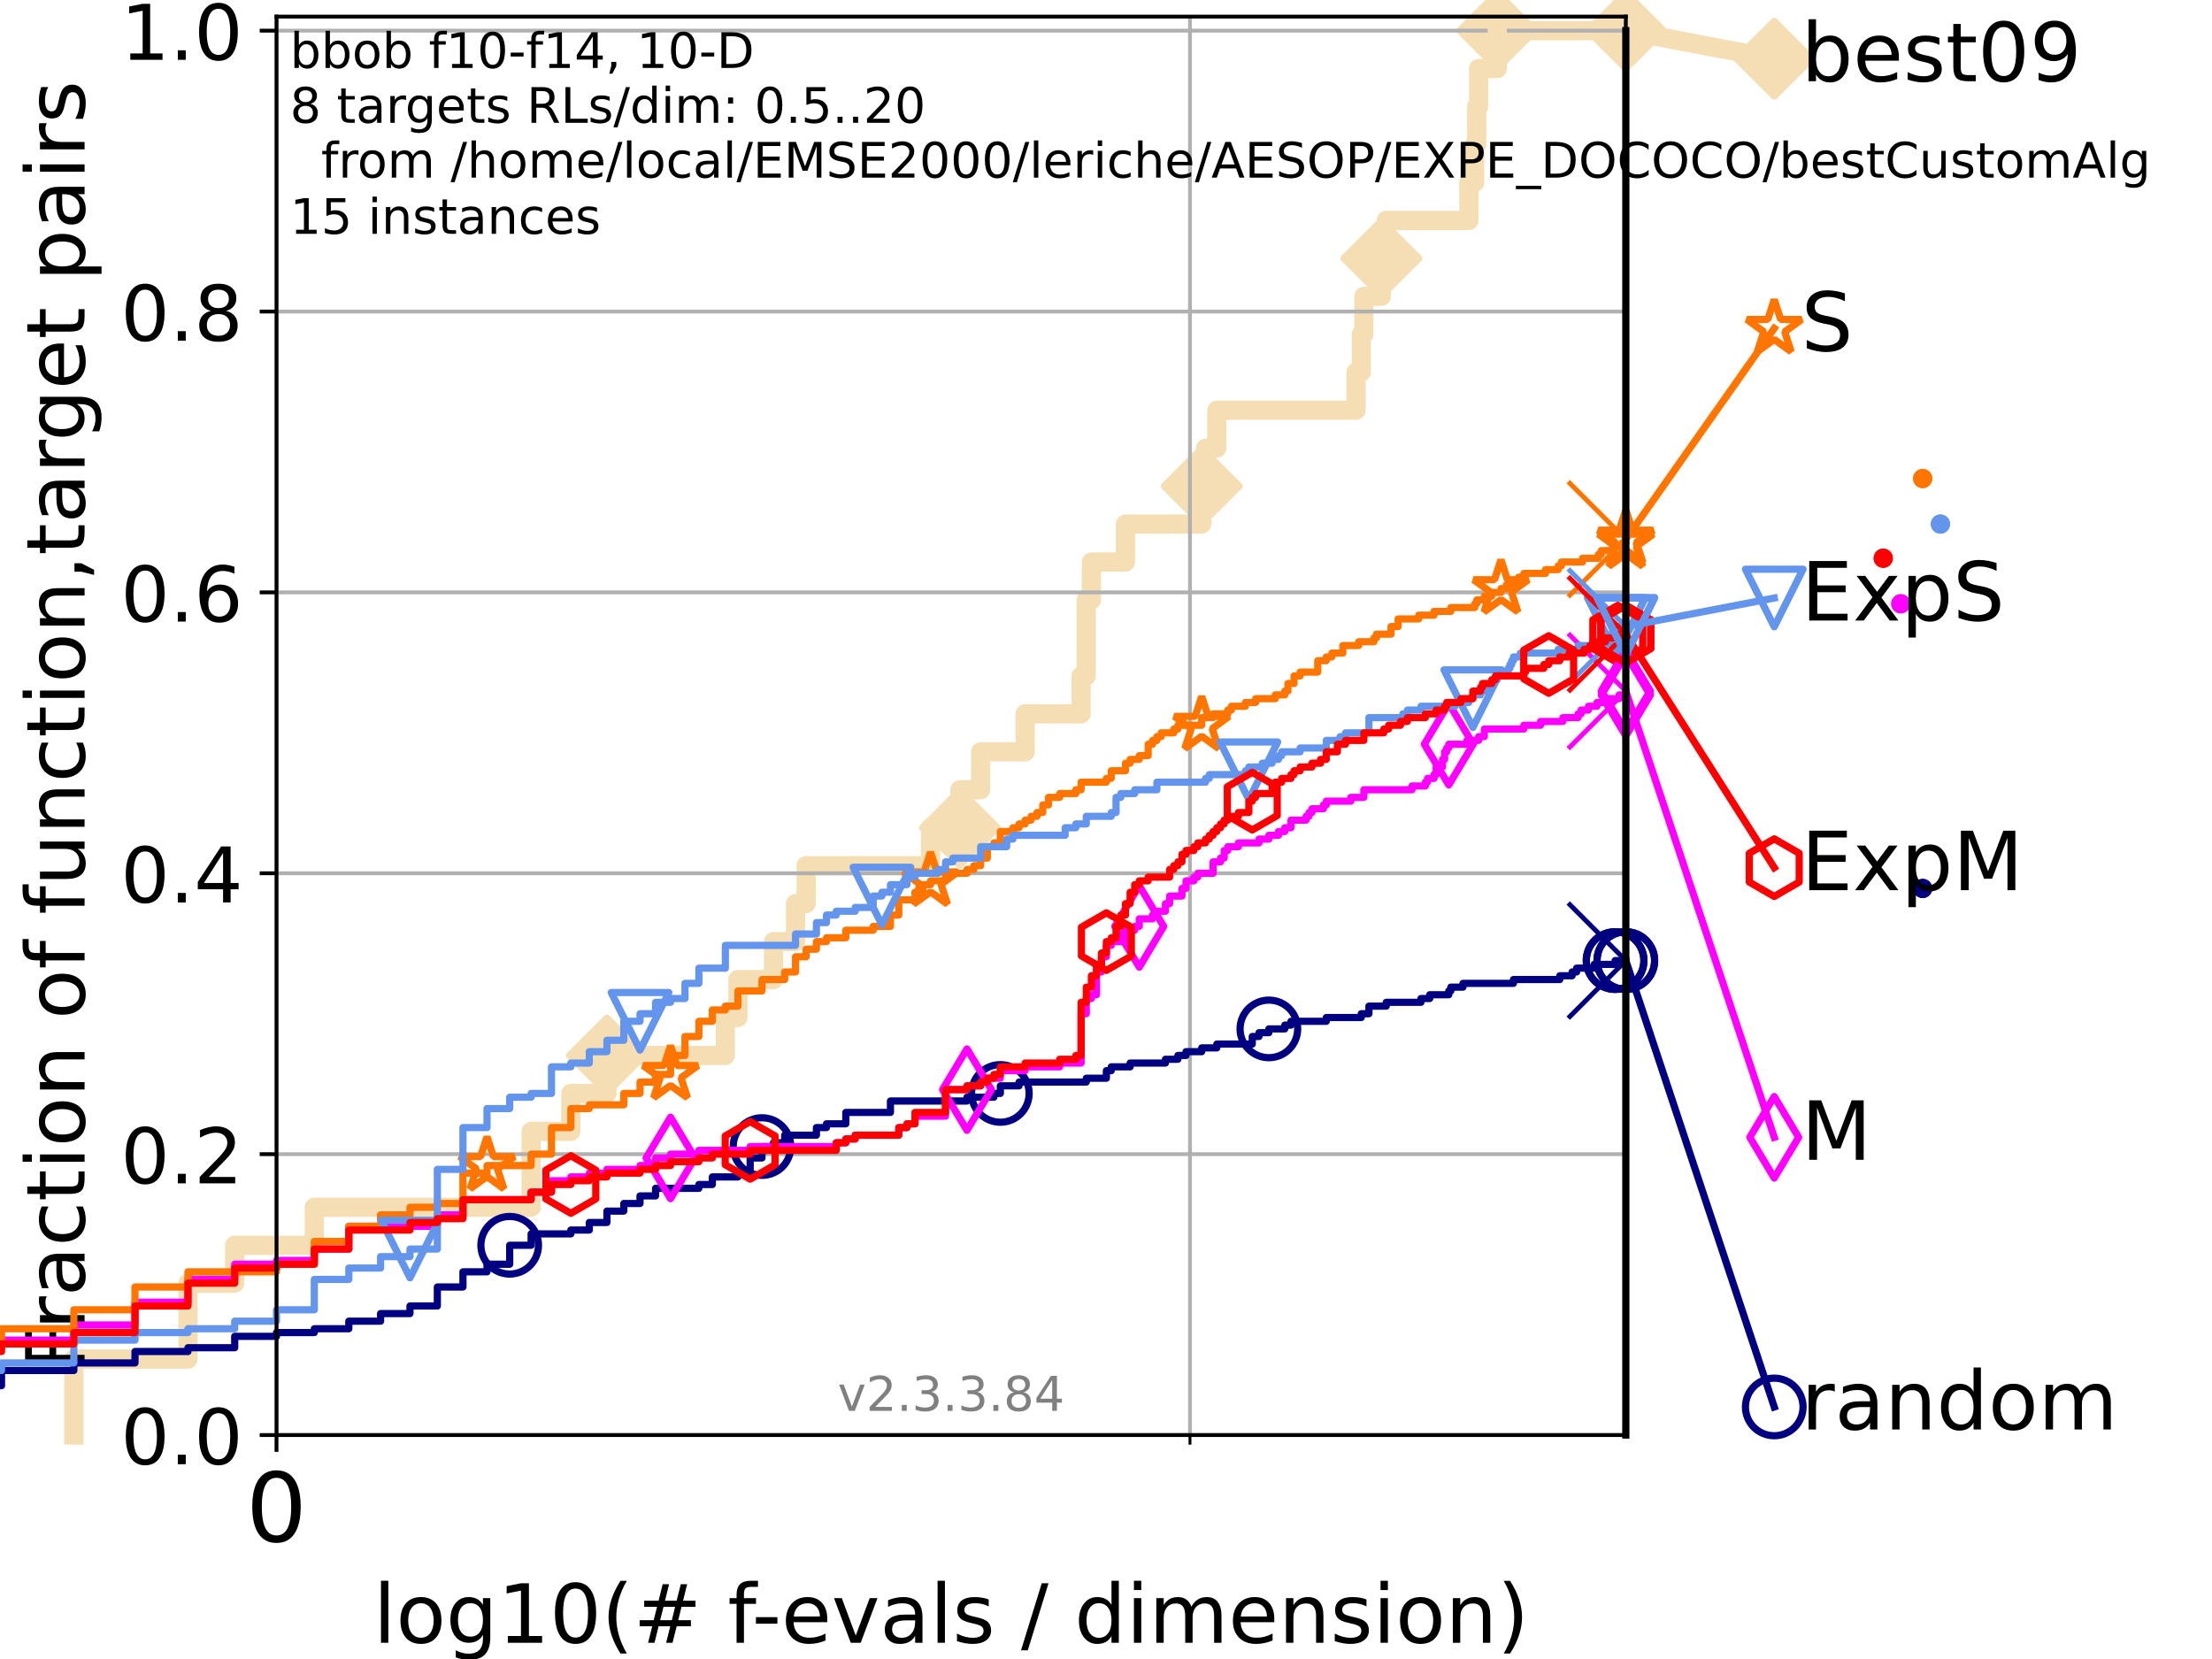 <?xml version="1.0" encoding="utf-8" standalone="no"?>
<!DOCTYPE svg PUBLIC "-//W3C//DTD SVG 1.1//EN"
  "http://www.w3.org/Graphics/SVG/1.1/DTD/svg11.dtd">
<!-- Created with matplotlib (https://matplotlib.org/) -->
<svg height="345.6pt" version="1.1" viewBox="0 0 460.8 345.6" width="460.8pt" xmlns="http://www.w3.org/2000/svg" xmlns:xlink="http://www.w3.org/1999/xlink">
 <defs>
  <style type="text/css">*{stroke-linecap:butt;stroke-linejoin:round;}</style>
 </defs>
 <g id="figure_1">
  <g id="patch_1">
   <path d="M 0 345.6 
L 460.8 345.6 
L 460.8 0 
L 0 0 
z
" style="fill:#ffffff;"/>
  </g>
  <g id="axes_1">
   <g id="patch_2">
    <path d="M 57.6 298.944 
L 338.688 298.944 
L 338.688 3.456 
L 57.6 3.456 
z
" style="fill:#ffffff;"/>
   </g>
   <g id="line2d_1">
    <path d="M 15.383 298.944 
L 15.383 283.13 
L 39.159 283.13 
L 39.159 267.316 
L 48.893 267.316 
L 48.893 259.409 
L 65.477 259.409 
L 65.477 251.501 
L 110.645 251.501 
L 110.645 235.687 
L 118.917 235.687 
L 118.917 227.78 
L 126.435 227.78 
L 126.435 219.873 
L 151.103 219.873 
L 151.103 211.966 
L 153.727 211.966 
L 153.727 204.059 
L 161.133 204.059 
L 161.133 196.152 
L 165.726 196.152 
L 165.726 188.245 
L 167.93 188.245 
L 167.93 180.338 
L 193.851 180.338 
L 193.851 172.431 
L 199.976 172.431 
L 199.976 164.523 
L 204.289 164.523 
L 204.289 156.616 
L 213.555 156.616 
L 213.555 148.709 
L 225.214 148.709 
L 225.214 140.802 
L 226.294 140.802 
L 226.294 124.988 
L 227.361 124.988 
L 227.361 117.081 
L 234.463 117.081 
L 234.463 109.174 
L 250.337 109.174 
L 250.337 101.267 
L 251.136 101.267 
L 251.136 93.36 
L 253.486 93.36 
L 253.486 85.453 
L 282.498 85.453 
L 282.498 77.545 
L 283.579 77.545 
L 283.579 69.638 
L 284.114 69.638 
L 284.114 61.731 
L 287.764 61.731 
L 287.764 53.824 
L 288.778 53.824 
L 288.778 45.917 
L 306.001 45.917 
L 306.001 38.01 
L 307.219 38.01 
L 307.219 30.103 
L 307.622 30.103 
L 307.622 22.196 
L 308.022 22.196 
L 308.022 14.289 
L 311.921 14.289 
L 311.921 6.382 
L 338.688 6.382 
" style="fill:none;stroke:#f5deb3;stroke-linecap:square;stroke-width:4;"/>
   </g>
   <g id="line2d_2">
    <defs>
     <path d="M -0 7.778 
L 7.778 0 
L 0 -7.778 
L -7.778 -0 
z
" id="m7e2467e5cd" style="stroke:#f5deb3;stroke-linejoin:miter;stroke-width:1.5;"/>
    </defs>
    <g>
     <use style="fill:#f5deb3;stroke:#f5deb3;stroke-linejoin:miter;stroke-width:1.5;" x="126.435" xlink:href="#m7e2467e5cd" y="219.873"/>
     <use style="fill:#f5deb3;stroke:#f5deb3;stroke-linejoin:miter;stroke-width:1.5;" x="199.976" xlink:href="#m7e2467e5cd" y="172.431"/>
     <use style="fill:#f5deb3;stroke:#f5deb3;stroke-linejoin:miter;stroke-width:1.5;" x="250.337" xlink:href="#m7e2467e5cd" y="101.267"/>
     <use style="fill:#f5deb3;stroke:#f5deb3;stroke-linejoin:miter;stroke-width:1.5;" x="287.764" xlink:href="#m7e2467e5cd" y="53.824"/>
     <use style="fill:#f5deb3;stroke:#f5deb3;stroke-linejoin:miter;stroke-width:1.5;" x="311.921" xlink:href="#m7e2467e5cd" y="6.382"/>
     <use style="fill:#f5deb3;stroke:#f5deb3;stroke-linejoin:miter;stroke-width:1.5;" x="311.921" xlink:href="#m7e2467e5cd" y="6.382"/>
     <use style="fill:#f5deb3;stroke:#f5deb3;stroke-linejoin:miter;stroke-width:1.5;" x="338.688" xlink:href="#m7e2467e5cd" y="6.382"/>
    </g>
   </g>
   <g id="line2d_3">
    <path style="fill:none;stroke:#f5deb3;stroke-linecap:square;stroke-width:4;"/>
    <g/>
   </g>
   <g id="line2d_4">
    <path d="M 338.688 6.382 
L 369.608 12.233 
" style="fill:none;stroke:#f5deb3;stroke-linecap:square;stroke-width:4;"/>
    <g>
     <use style="fill:#f5deb3;stroke:#f5deb3;stroke-linejoin:miter;stroke-width:1.5;" x="338.688" xlink:href="#m7e2467e5cd" y="6.382"/>
     <use style="fill:#f5deb3;stroke:#f5deb3;stroke-linejoin:miter;stroke-width:1.5;" x="369.608" xlink:href="#m7e2467e5cd" y="12.233"/>
    </g>
   </g>
   <g id="matplotlib.axis_1">
    <g id="xtick_1">
     <g id="line2d_5">
      <path clip-path="url(#p69e85611fc)" d="M 57.6 298.944 
L 57.6 3.456 
" style="fill:none;stroke:#b0b0b0;stroke-linecap:square;stroke-width:0.8;"/>
     </g>
     <g id="line2d_6">
      <defs>
       <path d="M 0 0 
L 0 3.5 
" id="m519029d12e" style="stroke:#000000;stroke-width:0.8;"/>
      </defs>
      <g>
       <use style="stroke:#000000;stroke-width:0.8;" x="57.6" xlink:href="#m519029d12e" y="298.944"/>
      </g>
     </g>
     <g id="text_1">
      <!-- 0 -->
      <g transform="translate(51.237 321.141)scale(0.2 -0.2)">
       <defs>
        <path d="M 31.781 66.406 
Q 24.172 66.406 20.328 58.906 
Q 16.5 51.422 16.5 36.375 
Q 16.5 21.391 20.328 13.891 
Q 24.172 6.391 31.781 6.391 
Q 39.453 6.391 43.281 13.891 
Q 47.125 21.391 47.125 36.375 
Q 47.125 51.422 43.281 58.906 
Q 39.453 66.406 31.781 66.406 
z
M 31.781 74.219 
Q 44.047 74.219 50.516 64.516 
Q 56.984 54.828 56.984 36.375 
Q 56.984 17.969 50.516 8.266 
Q 44.047 -1.422 31.781 -1.422 
Q 19.531 -1.422 13.062 8.266 
Q 6.594 17.969 6.594 36.375 
Q 6.594 54.828 13.062 64.516 
Q 19.531 74.219 31.781 74.219 
z
" id="DejaVuSans-48"/>
       </defs>
       <use xlink:href="#DejaVuSans-48"/>
      </g>
     </g>
    </g>
    <g id="xtick_2">
     <g id="line2d_7">
      <path clip-path="url(#p69e85611fc)" d="M 247.894 298.944 
L 247.894 3.456 
" style="fill:none;stroke:#b0b0b0;stroke-linecap:square;stroke-width:0.8;"/>
     </g>
     <g id="line2d_8">
      <defs>
       <path d="M 0 0 
L 0 2 
" id="m35ab61d279" style="stroke:#000000;stroke-width:0.6;"/>
      </defs>
      <g>
       <use style="stroke:#000000;stroke-width:0.6;" x="247.894" xlink:href="#m35ab61d279" y="298.944"/>
      </g>
     </g>
    </g>
    <g id="text_2">
     <!-- log10(# f-evals / dimension) -->
     <g transform="translate(77.764 342.218)scale(0.17 -0.17)">
      <defs>
       <path d="M 9.422 75.984 
L 18.406 75.984 
L 18.406 0 
L 9.422 0 
z
" id="DejaVuSans-108"/>
       <path d="M 30.609 48.391 
Q 23.391 48.391 19.188 42.75 
Q 14.984 37.109 14.984 27.297 
Q 14.984 17.484 19.156 11.844 
Q 23.344 6.203 30.609 6.203 
Q 37.797 6.203 41.984 11.859 
Q 46.188 17.531 46.188 27.297 
Q 46.188 37.016 41.984 42.703 
Q 37.797 48.391 30.609 48.391 
z
M 30.609 56 
Q 42.328 56 49.016 48.375 
Q 55.719 40.766 55.719 27.297 
Q 55.719 13.875 49.016 6.219 
Q 42.328 -1.422 30.609 -1.422 
Q 18.844 -1.422 12.172 6.219 
Q 5.516 13.875 5.516 27.297 
Q 5.516 40.766 12.172 48.375 
Q 18.844 56 30.609 56 
z
" id="DejaVuSans-111"/>
       <path d="M 45.406 27.984 
Q 45.406 37.75 41.375 43.109 
Q 37.359 48.484 30.078 48.484 
Q 22.859 48.484 18.828 43.109 
Q 14.797 37.75 14.797 27.984 
Q 14.797 18.266 18.828 12.891 
Q 22.859 7.516 30.078 7.516 
Q 37.359 7.516 41.375 12.891 
Q 45.406 18.266 45.406 27.984 
z
M 54.391 6.781 
Q 54.391 -7.172 48.188 -13.984 
Q 42 -20.797 29.203 -20.797 
Q 24.469 -20.797 20.266 -20.094 
Q 16.062 -19.391 12.109 -17.922 
L 12.109 -9.188 
Q 16.062 -11.328 19.922 -12.344 
Q 23.781 -13.375 27.781 -13.375 
Q 36.625 -13.375 41.016 -8.766 
Q 45.406 -4.156 45.406 5.172 
L 45.406 9.625 
Q 42.625 4.781 38.281 2.391 
Q 33.938 0 27.875 0 
Q 17.828 0 11.672 7.656 
Q 5.516 15.328 5.516 27.984 
Q 5.516 40.672 11.672 48.328 
Q 17.828 56 27.875 56 
Q 33.938 56 38.281 53.609 
Q 42.625 51.219 45.406 46.391 
L 45.406 54.688 
L 54.391 54.688 
z
" id="DejaVuSans-103"/>
       <path d="M 12.406 8.297 
L 28.516 8.297 
L 28.516 63.922 
L 10.984 60.406 
L 10.984 69.391 
L 28.422 72.906 
L 38.281 72.906 
L 38.281 8.297 
L 54.391 8.297 
L 54.391 0 
L 12.406 0 
z
" id="DejaVuSans-49"/>
       <path d="M 31 75.875 
Q 24.469 64.656 21.281 53.656 
Q 18.109 42.672 18.109 31.391 
Q 18.109 20.125 21.312 9.062 
Q 24.516 -2 31 -13.188 
L 23.188 -13.188 
Q 15.875 -1.703 12.234 9.375 
Q 8.594 20.453 8.594 31.391 
Q 8.594 42.281 12.203 53.312 
Q 15.828 64.359 23.188 75.875 
z
" id="DejaVuSans-40"/>
       <path d="M 51.125 44 
L 36.922 44 
L 32.812 27.688 
L 47.125 27.688 
z
M 43.797 71.781 
L 38.719 51.516 
L 52.984 51.516 
L 58.109 71.781 
L 65.922 71.781 
L 60.891 51.516 
L 76.125 51.516 
L 76.125 44 
L 58.984 44 
L 54.984 27.688 
L 70.516 27.688 
L 70.516 20.219 
L 53.078 20.219 
L 48 0 
L 40.188 0 
L 45.219 20.219 
L 30.906 20.219 
L 25.875 0 
L 18.016 0 
L 23.094 20.219 
L 7.719 20.219 
L 7.719 27.688 
L 24.906 27.688 
L 29 44 
L 13.281 44 
L 13.281 51.516 
L 30.906 51.516 
L 35.891 71.781 
z
" id="DejaVuSans-35"/>
       <path id="DejaVuSans-32"/>
       <path d="M 37.109 75.984 
L 37.109 68.5 
L 28.516 68.5 
Q 23.688 68.5 21.797 66.547 
Q 19.922 64.594 19.922 59.516 
L 19.922 54.688 
L 34.719 54.688 
L 34.719 47.703 
L 19.922 47.703 
L 19.922 0 
L 10.891 0 
L 10.891 47.703 
L 2.297 47.703 
L 2.297 54.688 
L 10.891 54.688 
L 10.891 58.5 
Q 10.891 67.625 15.141 71.797 
Q 19.391 75.984 28.609 75.984 
z
" id="DejaVuSans-102"/>
       <path d="M 4.891 31.391 
L 31.203 31.391 
L 31.203 23.391 
L 4.891 23.391 
z
" id="DejaVuSans-45"/>
       <path d="M 56.203 29.594 
L 56.203 25.203 
L 14.891 25.203 
Q 15.484 15.922 20.484 11.062 
Q 25.484 6.203 34.422 6.203 
Q 39.594 6.203 44.453 7.469 
Q 49.312 8.734 54.109 11.281 
L 54.109 2.781 
Q 49.266 0.734 44.188 -0.344 
Q 39.109 -1.422 33.891 -1.422 
Q 20.797 -1.422 13.156 6.188 
Q 5.516 13.812 5.516 26.812 
Q 5.516 40.234 12.766 48.109 
Q 20.016 56 32.328 56 
Q 43.359 56 49.781 48.891 
Q 56.203 41.797 56.203 29.594 
z
M 47.219 32.234 
Q 47.125 39.594 43.094 43.984 
Q 39.062 48.391 32.422 48.391 
Q 24.906 48.391 20.391 44.141 
Q 15.875 39.891 15.188 32.172 
z
" id="DejaVuSans-101"/>
       <path d="M 2.984 54.688 
L 12.5 54.688 
L 29.594 8.797 
L 46.688 54.688 
L 56.203 54.688 
L 35.688 0 
L 23.484 0 
z
" id="DejaVuSans-118"/>
       <path d="M 34.281 27.484 
Q 23.391 27.484 19.188 25 
Q 14.984 22.516 14.984 16.5 
Q 14.984 11.719 18.141 8.906 
Q 21.297 6.109 26.703 6.109 
Q 34.188 6.109 38.703 11.406 
Q 43.219 16.703 43.219 25.484 
L 43.219 27.484 
z
M 52.203 31.203 
L 52.203 0 
L 43.219 0 
L 43.219 8.297 
Q 40.141 3.328 35.547 0.953 
Q 30.953 -1.422 24.312 -1.422 
Q 15.922 -1.422 10.953 3.297 
Q 6 8.016 6 15.922 
Q 6 25.141 12.172 29.828 
Q 18.359 34.516 30.609 34.516 
L 43.219 34.516 
L 43.219 35.406 
Q 43.219 41.609 39.141 45 
Q 35.062 48.391 27.688 48.391 
Q 23 48.391 18.547 47.266 
Q 14.109 46.141 10.016 43.891 
L 10.016 52.203 
Q 14.938 54.109 19.578 55.047 
Q 24.219 56 28.609 56 
Q 40.484 56 46.344 49.844 
Q 52.203 43.703 52.203 31.203 
z
" id="DejaVuSans-97"/>
       <path d="M 44.281 53.078 
L 44.281 44.578 
Q 40.484 46.531 36.375 47.5 
Q 32.281 48.484 27.875 48.484 
Q 21.188 48.484 17.844 46.438 
Q 14.5 44.391 14.5 40.281 
Q 14.5 37.156 16.891 35.375 
Q 19.281 33.594 26.516 31.984 
L 29.594 31.297 
Q 39.156 29.25 43.188 25.516 
Q 47.219 21.781 47.219 15.094 
Q 47.219 7.469 41.188 3.016 
Q 35.156 -1.422 24.609 -1.422 
Q 20.219 -1.422 15.453 -0.562 
Q 10.688 0.297 5.422 2 
L 5.422 11.281 
Q 10.406 8.688 15.234 7.391 
Q 20.062 6.109 24.812 6.109 
Q 31.156 6.109 34.562 8.281 
Q 37.984 10.453 37.984 14.406 
Q 37.984 18.062 35.516 20.016 
Q 33.062 21.969 24.703 23.781 
L 21.578 24.516 
Q 13.234 26.266 9.516 29.906 
Q 5.812 33.547 5.812 39.891 
Q 5.812 47.609 11.281 51.797 
Q 16.75 56 26.812 56 
Q 31.781 56 36.172 55.266 
Q 40.578 54.547 44.281 53.078 
z
" id="DejaVuSans-115"/>
       <path d="M 25.391 72.906 
L 33.688 72.906 
L 8.297 -9.281 
L 0 -9.281 
z
" id="DejaVuSans-47"/>
       <path d="M 45.406 46.391 
L 45.406 75.984 
L 54.391 75.984 
L 54.391 0 
L 45.406 0 
L 45.406 8.203 
Q 42.578 3.328 38.25 0.953 
Q 33.938 -1.422 27.875 -1.422 
Q 17.969 -1.422 11.734 6.484 
Q 5.516 14.406 5.516 27.297 
Q 5.516 40.188 11.734 48.094 
Q 17.969 56 27.875 56 
Q 33.938 56 38.25 53.625 
Q 42.578 51.266 45.406 46.391 
z
M 14.797 27.297 
Q 14.797 17.391 18.875 11.75 
Q 22.953 6.109 30.078 6.109 
Q 37.203 6.109 41.297 11.75 
Q 45.406 17.391 45.406 27.297 
Q 45.406 37.203 41.297 42.844 
Q 37.203 48.484 30.078 48.484 
Q 22.953 48.484 18.875 42.844 
Q 14.797 37.203 14.797 27.297 
z
" id="DejaVuSans-100"/>
       <path d="M 9.422 54.688 
L 18.406 54.688 
L 18.406 0 
L 9.422 0 
z
M 9.422 75.984 
L 18.406 75.984 
L 18.406 64.594 
L 9.422 64.594 
z
" id="DejaVuSans-105"/>
       <path d="M 52 44.188 
Q 55.375 50.25 60.062 53.125 
Q 64.75 56 71.094 56 
Q 79.641 56 84.281 50.016 
Q 88.922 44.047 88.922 33.016 
L 88.922 0 
L 79.891 0 
L 79.891 32.719 
Q 79.891 40.578 77.094 44.375 
Q 74.312 48.188 68.609 48.188 
Q 61.625 48.188 57.562 43.547 
Q 53.516 38.922 53.516 30.906 
L 53.516 0 
L 44.484 0 
L 44.484 32.719 
Q 44.484 40.625 41.703 44.406 
Q 38.922 48.188 33.109 48.188 
Q 26.219 48.188 22.156 43.531 
Q 18.109 38.875 18.109 30.906 
L 18.109 0 
L 9.078 0 
L 9.078 54.688 
L 18.109 54.688 
L 18.109 46.188 
Q 21.188 51.219 25.484 53.609 
Q 29.781 56 35.688 56 
Q 41.656 56 45.828 52.969 
Q 50 49.953 52 44.188 
z
" id="DejaVuSans-109"/>
       <path d="M 54.891 33.016 
L 54.891 0 
L 45.906 0 
L 45.906 32.719 
Q 45.906 40.484 42.875 44.328 
Q 39.844 48.188 33.797 48.188 
Q 26.516 48.188 22.312 43.547 
Q 18.109 38.922 18.109 30.906 
L 18.109 0 
L 9.078 0 
L 9.078 54.688 
L 18.109 54.688 
L 18.109 46.188 
Q 21.344 51.125 25.703 53.562 
Q 30.078 56 35.797 56 
Q 45.219 56 50.047 50.172 
Q 54.891 44.344 54.891 33.016 
z
" id="DejaVuSans-110"/>
       <path d="M 8.016 75.875 
L 15.828 75.875 
Q 23.141 64.359 26.781 53.312 
Q 30.422 42.281 30.422 31.391 
Q 30.422 20.453 26.781 9.375 
Q 23.141 -1.703 15.828 -13.188 
L 8.016 -13.188 
Q 14.5 -2 17.703 9.062 
Q 20.906 20.125 20.906 31.391 
Q 20.906 42.672 17.703 53.656 
Q 14.5 64.656 8.016 75.875 
z
" id="DejaVuSans-41"/>
      </defs>
      <use xlink:href="#DejaVuSans-108"/>
      <use x="27.783" xlink:href="#DejaVuSans-111"/>
      <use x="88.965" xlink:href="#DejaVuSans-103"/>
      <use x="152.441" xlink:href="#DejaVuSans-49"/>
      <use x="216.064" xlink:href="#DejaVuSans-48"/>
      <use x="279.688" xlink:href="#DejaVuSans-40"/>
      <use x="318.701" xlink:href="#DejaVuSans-35"/>
      <use x="402.49" xlink:href="#DejaVuSans-32"/>
      <use x="434.277" xlink:href="#DejaVuSans-102"/>
      <use x="463.982" xlink:href="#DejaVuSans-45"/>
      <use x="500.066" xlink:href="#DejaVuSans-101"/>
      <use x="561.59" xlink:href="#DejaVuSans-118"/>
      <use x="620.77" xlink:href="#DejaVuSans-97"/>
      <use x="682.049" xlink:href="#DejaVuSans-108"/>
      <use x="709.832" xlink:href="#DejaVuSans-115"/>
      <use x="761.932" xlink:href="#DejaVuSans-32"/>
      <use x="793.719" xlink:href="#DejaVuSans-47"/>
      <use x="827.41" xlink:href="#DejaVuSans-32"/>
      <use x="859.197" xlink:href="#DejaVuSans-100"/>
      <use x="922.674" xlink:href="#DejaVuSans-105"/>
      <use x="950.457" xlink:href="#DejaVuSans-109"/>
      <use x="1047.869" xlink:href="#DejaVuSans-101"/>
      <use x="1109.393" xlink:href="#DejaVuSans-110"/>
      <use x="1172.771" xlink:href="#DejaVuSans-115"/>
      <use x="1224.871" xlink:href="#DejaVuSans-105"/>
      <use x="1252.654" xlink:href="#DejaVuSans-111"/>
      <use x="1313.836" xlink:href="#DejaVuSans-110"/>
      <use x="1377.215" xlink:href="#DejaVuSans-41"/>
     </g>
    </g>
   </g>
   <g id="matplotlib.axis_2">
    <g id="ytick_1">
     <g id="line2d_9">
      <path clip-path="url(#p69e85611fc)" d="M 57.6 298.944 
L 338.688 298.944 
" style="fill:none;stroke:#b0b0b0;stroke-linecap:square;stroke-width:0.8;"/>
     </g>
     <g id="line2d_10">
      <defs>
       <path d="M 0 0 
L -3.5 0 
" id="me39c18965a" style="stroke:#000000;stroke-width:0.8;"/>
      </defs>
      <g>
       <use style="stroke:#000000;stroke-width:0.8;" x="57.6" xlink:href="#me39c18965a" y="298.944"/>
      </g>
     </g>
     <g id="text_3">
      <!-- 0.0 -->
      <g transform="translate(25.155 305.023)scale(0.16 -0.16)">
       <defs>
        <path d="M 10.688 12.406 
L 21 12.406 
L 21 0 
L 10.688 0 
z
" id="DejaVuSans-46"/>
       </defs>
       <use xlink:href="#DejaVuSans-48"/>
       <use x="63.623" xlink:href="#DejaVuSans-46"/>
       <use x="95.41" xlink:href="#DejaVuSans-48"/>
      </g>
     </g>
    </g>
    <g id="ytick_2">
     <g id="line2d_11">
      <path clip-path="url(#p69e85611fc)" d="M 57.6 240.432 
L 338.688 240.432 
" style="fill:none;stroke:#b0b0b0;stroke-linecap:square;stroke-width:0.8;"/>
     </g>
     <g id="line2d_12">
      <g>
       <use style="stroke:#000000;stroke-width:0.8;" x="57.6" xlink:href="#me39c18965a" y="240.432"/>
      </g>
     </g>
     <g id="text_4">
      <!-- 0.2 -->
      <g transform="translate(25.155 246.51)scale(0.16 -0.16)">
       <defs>
        <path d="M 19.188 8.297 
L 53.609 8.297 
L 53.609 0 
L 7.328 0 
L 7.328 8.297 
Q 12.938 14.109 22.625 23.891 
Q 32.328 33.688 34.812 36.531 
Q 39.547 41.844 41.422 45.531 
Q 43.312 49.219 43.312 52.781 
Q 43.312 58.594 39.234 62.25 
Q 35.156 65.922 28.609 65.922 
Q 23.969 65.922 18.812 64.312 
Q 13.672 62.703 7.812 59.422 
L 7.812 69.391 
Q 13.766 71.781 18.938 73 
Q 24.125 74.219 28.422 74.219 
Q 39.75 74.219 46.484 68.547 
Q 53.219 62.891 53.219 53.422 
Q 53.219 48.922 51.531 44.891 
Q 49.859 40.875 45.406 35.406 
Q 44.188 33.984 37.641 27.219 
Q 31.109 20.453 19.188 8.297 
z
" id="DejaVuSans-50"/>
       </defs>
       <use xlink:href="#DejaVuSans-48"/>
       <use x="63.623" xlink:href="#DejaVuSans-46"/>
       <use x="95.41" xlink:href="#DejaVuSans-50"/>
      </g>
     </g>
    </g>
    <g id="ytick_3">
     <g id="line2d_13">
      <path clip-path="url(#p69e85611fc)" d="M 57.6 181.919 
L 338.688 181.919 
" style="fill:none;stroke:#b0b0b0;stroke-linecap:square;stroke-width:0.8;"/>
     </g>
     <g id="line2d_14">
      <g>
       <use style="stroke:#000000;stroke-width:0.8;" x="57.6" xlink:href="#me39c18965a" y="181.919"/>
      </g>
     </g>
     <g id="text_5">
      <!-- 0.4 -->
      <g transform="translate(25.155 187.998)scale(0.16 -0.16)">
       <defs>
        <path d="M 37.797 64.312 
L 12.891 25.391 
L 37.797 25.391 
z
M 35.203 72.906 
L 47.609 72.906 
L 47.609 25.391 
L 58.016 25.391 
L 58.016 17.188 
L 47.609 17.188 
L 47.609 0 
L 37.797 0 
L 37.797 17.188 
L 4.891 17.188 
L 4.891 26.703 
z
" id="DejaVuSans-52"/>
       </defs>
       <use xlink:href="#DejaVuSans-48"/>
       <use x="63.623" xlink:href="#DejaVuSans-46"/>
       <use x="95.41" xlink:href="#DejaVuSans-52"/>
      </g>
     </g>
    </g>
    <g id="ytick_4">
     <g id="line2d_15">
      <path clip-path="url(#p69e85611fc)" d="M 57.6 123.407 
L 338.688 123.407 
" style="fill:none;stroke:#b0b0b0;stroke-linecap:square;stroke-width:0.8;"/>
     </g>
     <g id="line2d_16">
      <g>
       <use style="stroke:#000000;stroke-width:0.8;" x="57.6" xlink:href="#me39c18965a" y="123.407"/>
      </g>
     </g>
     <g id="text_6">
      <!-- 0.6 -->
      <g transform="translate(25.155 129.485)scale(0.16 -0.16)">
       <defs>
        <path d="M 33.016 40.375 
Q 26.375 40.375 22.484 35.828 
Q 18.609 31.297 18.609 23.391 
Q 18.609 15.531 22.484 10.953 
Q 26.375 6.391 33.016 6.391 
Q 39.656 6.391 43.531 10.953 
Q 47.406 15.531 47.406 23.391 
Q 47.406 31.297 43.531 35.828 
Q 39.656 40.375 33.016 40.375 
z
M 52.594 71.297 
L 52.594 62.312 
Q 48.875 64.062 45.094 64.984 
Q 41.312 65.922 37.594 65.922 
Q 27.828 65.922 22.672 59.328 
Q 17.531 52.734 16.797 39.406 
Q 19.672 43.656 24.016 45.922 
Q 28.375 48.188 33.594 48.188 
Q 44.578 48.188 50.953 41.516 
Q 57.328 34.859 57.328 23.391 
Q 57.328 12.156 50.688 5.359 
Q 44.047 -1.422 33.016 -1.422 
Q 20.359 -1.422 13.672 8.266 
Q 6.984 17.969 6.984 36.375 
Q 6.984 53.656 15.188 63.938 
Q 23.391 74.219 37.203 74.219 
Q 40.922 74.219 44.703 73.484 
Q 48.484 72.75 52.594 71.297 
z
" id="DejaVuSans-54"/>
       </defs>
       <use xlink:href="#DejaVuSans-48"/>
       <use x="63.623" xlink:href="#DejaVuSans-46"/>
       <use x="95.41" xlink:href="#DejaVuSans-54"/>
      </g>
     </g>
    </g>
    <g id="ytick_5">
     <g id="line2d_17">
      <path clip-path="url(#p69e85611fc)" d="M 57.6 64.894 
L 338.688 64.894 
" style="fill:none;stroke:#b0b0b0;stroke-linecap:square;stroke-width:0.8;"/>
     </g>
     <g id="line2d_18">
      <g>
       <use style="stroke:#000000;stroke-width:0.8;" x="57.6" xlink:href="#me39c18965a" y="64.894"/>
      </g>
     </g>
     <g id="text_7">
      <!-- 0.8 -->
      <g transform="translate(25.155 70.973)scale(0.16 -0.16)">
       <defs>
        <path d="M 31.781 34.625 
Q 24.75 34.625 20.719 30.859 
Q 16.703 27.094 16.703 20.516 
Q 16.703 13.922 20.719 10.156 
Q 24.75 6.391 31.781 6.391 
Q 38.812 6.391 42.859 10.172 
Q 46.922 13.969 46.922 20.516 
Q 46.922 27.094 42.891 30.859 
Q 38.875 34.625 31.781 34.625 
z
M 21.922 38.812 
Q 15.578 40.375 12.031 44.719 
Q 8.5 49.078 8.5 55.328 
Q 8.5 64.062 14.719 69.141 
Q 20.953 74.219 31.781 74.219 
Q 42.672 74.219 48.875 69.141 
Q 55.078 64.062 55.078 55.328 
Q 55.078 49.078 51.531 44.719 
Q 48 40.375 41.703 38.812 
Q 48.828 37.156 52.797 32.312 
Q 56.781 27.484 56.781 20.516 
Q 56.781 9.906 50.312 4.234 
Q 43.844 -1.422 31.781 -1.422 
Q 19.734 -1.422 13.25 4.234 
Q 6.781 9.906 6.781 20.516 
Q 6.781 27.484 10.781 32.312 
Q 14.797 37.156 21.922 38.812 
z
M 18.312 54.391 
Q 18.312 48.734 21.844 45.562 
Q 25.391 42.391 31.781 42.391 
Q 38.141 42.391 41.719 45.562 
Q 45.312 48.734 45.312 54.391 
Q 45.312 60.062 41.719 63.234 
Q 38.141 66.406 31.781 66.406 
Q 25.391 66.406 21.844 63.234 
Q 18.312 60.062 18.312 54.391 
z
" id="DejaVuSans-56"/>
       </defs>
       <use xlink:href="#DejaVuSans-48"/>
       <use x="63.623" xlink:href="#DejaVuSans-46"/>
       <use x="95.41" xlink:href="#DejaVuSans-56"/>
      </g>
     </g>
    </g>
    <g id="ytick_6">
     <g id="line2d_19">
      <path clip-path="url(#p69e85611fc)" d="M 57.6 6.382 
L 338.688 6.382 
" style="fill:none;stroke:#b0b0b0;stroke-linecap:square;stroke-width:0.8;"/>
     </g>
     <g id="line2d_20">
      <g>
       <use style="stroke:#000000;stroke-width:0.8;" x="57.6" xlink:href="#me39c18965a" y="6.382"/>
      </g>
     </g>
     <g id="text_8">
      <!-- 1.0 -->
      <g transform="translate(25.155 12.46)scale(0.16 -0.16)">
       <use xlink:href="#DejaVuSans-49"/>
       <use x="63.623" xlink:href="#DejaVuSans-46"/>
       <use x="95.41" xlink:href="#DejaVuSans-48"/>
      </g>
     </g>
    </g>
    <g id="text_9">
     <!-- Fraction of function,target pairs -->
     <g transform="translate(17.62 285.585)rotate(-90)scale(0.17 -0.17)">
      <defs>
       <path d="M 9.812 72.906 
L 51.703 72.906 
L 51.703 64.594 
L 19.672 64.594 
L 19.672 43.109 
L 48.578 43.109 
L 48.578 34.812 
L 19.672 34.812 
L 19.672 0 
L 9.812 0 
z
" id="DejaVuSans-70"/>
       <path d="M 41.109 46.297 
Q 39.594 47.172 37.812 47.578 
Q 36.031 48 33.891 48 
Q 26.266 48 22.188 43.047 
Q 18.109 38.094 18.109 28.812 
L 18.109 0 
L 9.078 0 
L 9.078 54.688 
L 18.109 54.688 
L 18.109 46.188 
Q 20.953 51.172 25.484 53.578 
Q 30.031 56 36.531 56 
Q 37.453 56 38.578 55.875 
Q 39.703 55.766 41.062 55.516 
z
" id="DejaVuSans-114"/>
       <path d="M 48.781 52.594 
L 48.781 44.188 
Q 44.969 46.297 41.141 47.344 
Q 37.312 48.391 33.406 48.391 
Q 24.656 48.391 19.812 42.844 
Q 14.984 37.312 14.984 27.297 
Q 14.984 17.281 19.812 11.734 
Q 24.656 6.203 33.406 6.203 
Q 37.312 6.203 41.141 7.25 
Q 44.969 8.297 48.781 10.406 
L 48.781 2.094 
Q 45.016 0.344 40.984 -0.531 
Q 36.969 -1.422 32.422 -1.422 
Q 20.062 -1.422 12.781 6.344 
Q 5.516 14.109 5.516 27.297 
Q 5.516 40.672 12.859 48.328 
Q 20.219 56 33.016 56 
Q 37.156 56 41.109 55.141 
Q 45.062 54.297 48.781 52.594 
z
" id="DejaVuSans-99"/>
       <path d="M 18.312 70.219 
L 18.312 54.688 
L 36.812 54.688 
L 36.812 47.703 
L 18.312 47.703 
L 18.312 18.016 
Q 18.312 11.328 20.141 9.422 
Q 21.969 7.516 27.594 7.516 
L 36.812 7.516 
L 36.812 0 
L 27.594 0 
Q 17.188 0 13.234 3.875 
Q 9.281 7.766 9.281 18.016 
L 9.281 47.703 
L 2.688 47.703 
L 2.688 54.688 
L 9.281 54.688 
L 9.281 70.219 
z
" id="DejaVuSans-116"/>
       <path d="M 8.5 21.578 
L 8.5 54.688 
L 17.484 54.688 
L 17.484 21.922 
Q 17.484 14.156 20.5 10.266 
Q 23.531 6.391 29.594 6.391 
Q 36.859 6.391 41.078 11.031 
Q 45.312 15.672 45.312 23.688 
L 45.312 54.688 
L 54.297 54.688 
L 54.297 0 
L 45.312 0 
L 45.312 8.406 
Q 42.047 3.422 37.719 1 
Q 33.406 -1.422 27.688 -1.422 
Q 18.266 -1.422 13.375 4.438 
Q 8.5 10.297 8.5 21.578 
z
M 31.109 56 
z
" id="DejaVuSans-117"/>
       <path d="M 11.719 12.406 
L 22.016 12.406 
L 22.016 4 
L 14.016 -11.625 
L 7.719 -11.625 
L 11.719 4 
z
" id="DejaVuSans-44"/>
       <path d="M 18.109 8.203 
L 18.109 -20.797 
L 9.078 -20.797 
L 9.078 54.688 
L 18.109 54.688 
L 18.109 46.391 
Q 20.953 51.266 25.266 53.625 
Q 29.594 56 35.594 56 
Q 45.562 56 51.781 48.094 
Q 58.016 40.188 58.016 27.297 
Q 58.016 14.406 51.781 6.484 
Q 45.562 -1.422 35.594 -1.422 
Q 29.594 -1.422 25.266 0.953 
Q 20.953 3.328 18.109 8.203 
z
M 48.688 27.297 
Q 48.688 37.203 44.609 42.844 
Q 40.531 48.484 33.406 48.484 
Q 26.266 48.484 22.188 42.844 
Q 18.109 37.203 18.109 27.297 
Q 18.109 17.391 22.188 11.75 
Q 26.266 6.109 33.406 6.109 
Q 40.531 6.109 44.609 11.75 
Q 48.688 17.391 48.688 27.297 
z
" id="DejaVuSans-112"/>
      </defs>
      <use xlink:href="#DejaVuSans-70"/>
      <use x="50.27" xlink:href="#DejaVuSans-114"/>
      <use x="91.383" xlink:href="#DejaVuSans-97"/>
      <use x="152.662" xlink:href="#DejaVuSans-99"/>
      <use x="207.643" xlink:href="#DejaVuSans-116"/>
      <use x="246.852" xlink:href="#DejaVuSans-105"/>
      <use x="274.635" xlink:href="#DejaVuSans-111"/>
      <use x="335.816" xlink:href="#DejaVuSans-110"/>
      <use x="399.195" xlink:href="#DejaVuSans-32"/>
      <use x="430.982" xlink:href="#DejaVuSans-111"/>
      <use x="492.164" xlink:href="#DejaVuSans-102"/>
      <use x="527.369" xlink:href="#DejaVuSans-32"/>
      <use x="559.156" xlink:href="#DejaVuSans-102"/>
      <use x="594.361" xlink:href="#DejaVuSans-117"/>
      <use x="657.74" xlink:href="#DejaVuSans-110"/>
      <use x="721.119" xlink:href="#DejaVuSans-99"/>
      <use x="776.1" xlink:href="#DejaVuSans-116"/>
      <use x="815.309" xlink:href="#DejaVuSans-105"/>
      <use x="843.092" xlink:href="#DejaVuSans-111"/>
      <use x="904.273" xlink:href="#DejaVuSans-110"/>
      <use x="967.652" xlink:href="#DejaVuSans-44"/>
      <use x="999.439" xlink:href="#DejaVuSans-116"/>
      <use x="1038.648" xlink:href="#DejaVuSans-97"/>
      <use x="1099.928" xlink:href="#DejaVuSans-114"/>
      <use x="1139.291" xlink:href="#DejaVuSans-103"/>
      <use x="1202.768" xlink:href="#DejaVuSans-101"/>
      <use x="1264.291" xlink:href="#DejaVuSans-116"/>
      <use x="1303.5" xlink:href="#DejaVuSans-32"/>
      <use x="1335.287" xlink:href="#DejaVuSans-112"/>
      <use x="1398.764" xlink:href="#DejaVuSans-97"/>
      <use x="1460.043" xlink:href="#DejaVuSans-105"/>
      <use x="1487.826" xlink:href="#DejaVuSans-114"/>
      <use x="1528.939" xlink:href="#DejaVuSans-115"/>
     </g>
    </g>
   </g>
   <g id="line2d_21">
    <defs>
     <path d="M 0 1.5 
C 0.398 1.5 0.779 1.342 1.061 1.061 
C 1.342 0.779 1.5 0.398 1.5 0 
C 1.5 -0.398 1.342 -0.779 1.061 -1.061 
C 0.779 -1.342 0.398 -1.5 0 -1.5 
C -0.398 -1.5 -0.779 -1.342 -1.061 -1.061 
C -1.342 -0.779 -1.5 -0.398 -1.5 0 
C -1.5 0.398 -1.342 0.779 -1.061 1.061 
C -0.779 1.342 -0.398 1.5 0 1.5 
z
" id="mb30a74b096" style="stroke:#f5deb3;"/>
    </defs>
    <g>
     <use style="fill:#f5deb3;stroke:#f5deb3;" x="311.921" xlink:href="#mb30a74b096" y="6.382"/>
     <use style="fill:#f5deb3;stroke:#f5deb3;" x="311.921" xlink:href="#mb30a74b096" y="6.382"/>
    </g>
   </g>
   <g id="line2d_22">
    <defs>
     <path d="M 0 1.5 
C 0.398 1.5 0.779 1.342 1.061 1.061 
C 1.342 0.779 1.5 0.398 1.5 0 
C 1.5 -0.398 1.342 -0.779 1.061 -1.061 
C 0.779 -1.342 0.398 -1.5 0 -1.5 
C -0.398 -1.5 -0.779 -1.342 -1.061 -1.061 
C -1.342 -0.779 -1.5 -0.398 -1.5 0 
C -1.5 0.398 -1.342 0.779 -1.061 1.061 
C -0.779 1.342 -0.398 1.5 0 1.5 
z
" id="m38cb705600" style="stroke:#000080;"/>
    </defs>
    <g>
     <use style="fill:#000080;stroke:#000080;" x="400.528" xlink:href="#m38cb705600" y="185.082"/>
     <use style="fill:#000080;stroke:#000080;" x="400.528" xlink:href="#m38cb705600" y="185.082"/>
    </g>
   </g>
   <g id="line2d_23">
    <path d="M -1 288.665 
L 0.316 288.665 
L 0.316 285.502 
L 15.383 285.502 
L 15.383 283.921 
L 28.123 283.921 
L 28.123 281.548 
L 39.159 281.548 
L 39.159 280.758 
L 48.893 280.758 
L 48.893 278.386 
L 57.6 278.386 
L 57.6 277.595 
L 65.477 277.595 
L 65.477 276.804 
L 72.668 276.804 
L 72.668 275.223 
L 79.283 275.223 
L 79.283 273.641 
L 85.407 273.641 
L 85.407 272.06 
L 91.109 272.06 
L 91.109 268.106 
L 96.443 268.106 
L 96.443 264.944 
L 101.453 264.944 
L 101.453 263.362 
L 106.177 263.362 
L 106.177 259.409 
L 110.645 259.409 
L 110.645 257.036 
L 118.917 257.036 
L 118.917 256.246 
L 122.761 256.246 
L 122.761 254.664 
L 126.435 254.664 
L 126.435 252.292 
L 129.952 252.292 
L 129.952 250.711 
L 133.326 250.711 
L 133.326 249.129 
L 136.567 249.129 
L 136.567 247.548 
L 145.592 247.548 
L 145.592 246.757 
L 148.394 246.757 
L 148.394 245.176 
L 153.727 245.176 
L 153.727 244.385 
L 156.27 244.385 
L 156.27 241.222 
L 158.737 241.222 
L 158.737 238.85 
L 161.133 238.85 
L 161.133 238.059 
L 163.461 238.059 
L 163.461 236.478 
L 170.076 236.478 
L 170.076 234.897 
L 172.169 234.897 
L 172.169 234.106 
L 176.201 234.106 
L 176.201 231.734 
L 185.497 231.734 
L 185.497 229.362 
L 201.439 229.362 
L 201.439 228.571 
L 207.044 228.571 
L 207.044 227.78 
L 208.388 227.78 
L 208.388 226.199 
L 212.293 226.199 
L 212.293 225.408 
L 226.294 225.408 
L 226.294 224.617 
L 230.48 224.617 
L 230.48 223.036 
L 231.494 223.036 
L 231.494 222.245 
L 235.43 222.245 
L 235.43 221.455 
L 242.781 221.455 
L 242.781 220.664 
L 245.377 220.664 
L 245.377 219.873 
L 247.064 219.873 
L 247.064 219.082 
L 250.337 219.082 
L 250.337 218.292 
L 253.486 218.292 
L 253.486 217.501 
L 260.87 217.501 
L 260.87 215.92 
L 262.271 215.92 
L 262.271 215.129 
L 264.328 215.129 
L 264.328 214.338 
L 267.648 214.338 
L 267.648 213.547 
L 268.939 213.547 
L 268.939 212.757 
L 276.29 212.757 
L 276.29 211.966 
L 283.579 211.966 
L 283.579 211.175 
L 285.173 211.175 
L 285.173 209.594 
L 288.778 209.594 
L 288.778 208.803 
L 296.011 208.803 
L 296.011 208.012 
L 297.837 208.012 
L 297.837 207.222 
L 301.805 207.222 
L 301.805 206.431 
L 302.234 206.431 
L 302.234 205.64 
L 304.765 205.64 
L 304.765 204.85 
L 315.279 204.85 
L 315.279 204.059 
L 324.932 204.059 
L 324.932 203.268 
L 327.495 203.268 
L 327.495 202.477 
L 328.436 202.477 
L 328.436 201.687 
L 332.096 201.687 
L 332.096 200.896 
L 336.454 200.896 
L 336.454 200.105 
L 338.688 200.105 
L 338.688 200.105 
" style="fill:none;stroke:#000080;stroke-linecap:square;stroke-width:1.5;"/>
   </g>
   <g id="line2d_24">
    <defs>
     <path d="M 0 6 
C 1.591 6 3.117 5.368 4.243 4.243 
C 5.368 3.117 6 1.591 6 0 
C 6 -1.591 5.368 -3.117 4.243 -4.243 
C 3.117 -5.368 1.591 -6 0 -6 
C -1.591 -6 -3.117 -5.368 -4.243 -4.243 
C -5.368 -3.117 -6 -1.591 -6 0 
C -6 1.591 -5.368 3.117 -4.243 4.243 
C -3.117 5.368 -1.591 6 0 6 
z
" id="m9617bb2a94" style="stroke:#000080;stroke-width:1.5;"/>
    </defs>
    <g>
     <use style="fill-opacity:0;stroke:#000080;stroke-width:1.5;" x="106.177" xlink:href="#m9617bb2a94" y="259.409"/>
     <use style="fill-opacity:0;stroke:#000080;stroke-width:1.5;" x="158.737" xlink:href="#m9617bb2a94" y="238.85"/>
     <use style="fill-opacity:0;stroke:#000080;stroke-width:1.5;" x="208.388" xlink:href="#m9617bb2a94" y="227.78"/>
     <use style="fill-opacity:0;stroke:#000080;stroke-width:1.5;" x="264.328" xlink:href="#m9617bb2a94" y="214.338"/>
     <use style="fill-opacity:0;stroke:#000080;stroke-width:1.5;" x="336.454" xlink:href="#m9617bb2a94" y="200.105"/>
     <use style="fill-opacity:0;stroke:#000080;stroke-width:1.5;" x="336.454" xlink:href="#m9617bb2a94" y="200.105"/>
     <use style="fill-opacity:0;stroke:#000080;stroke-width:1.5;" x="338.688" xlink:href="#m9617bb2a94" y="200.105"/>
    </g>
   </g>
   <g id="line2d_25">
    <path style="fill:none;stroke:#000080;stroke-linecap:square;stroke-width:1.5;"/>
    <g/>
   </g>
   <g id="line2d_26">
    <path clip-path="url(#p69e85611fc)" d="M 338.688 200.105 
" style="fill:none;stroke:#000080;stroke-linecap:square;stroke-width:1.5;"/>
    <defs>
     <path d="M -12 12 
L 12 -12 
M -12 -12 
L 12 12 
" id="m08e1024a84" style="stroke:#000080;"/>
    </defs>
    <g clip-path="url(#p69e85611fc)">
     <use style="fill:#000080;stroke:#000080;" x="338.688" xlink:href="#m08e1024a84" y="200.105"/>
    </g>
   </g>
   <g id="line2d_27">
    <defs>
     <path d="M 0 1.5 
C 0.398 1.5 0.779 1.342 1.061 1.061 
C 1.342 0.779 1.5 0.398 1.5 0 
C 1.5 -0.398 1.342 -0.779 1.061 -1.061 
C 0.779 -1.342 0.398 -1.5 0 -1.5 
C -0.398 -1.5 -0.779 -1.342 -1.061 -1.061 
C -1.342 -0.779 -1.5 -0.398 -1.5 0 
C -1.5 0.398 -1.342 0.779 -1.061 1.061 
C -0.779 1.342 -0.398 1.5 0 1.5 
z
" id="m1ae8a50481" style="stroke:#ff00ff;"/>
    </defs>
    <g>
     <use style="fill:#ff00ff;stroke:#ff00ff;" x="395.972" xlink:href="#m1ae8a50481" y="125.779"/>
     <use style="fill:#ff00ff;stroke:#ff00ff;" x="395.972" xlink:href="#m1ae8a50481" y="125.779"/>
    </g>
   </g>
   <g id="line2d_28">
    <path d="M -1 280.758 
L 0.316 280.758 
L 0.316 279.176 
L 15.383 279.176 
L 15.383 276.013 
L 28.123 276.013 
L 28.123 271.269 
L 39.159 271.269 
L 39.159 266.525 
L 48.893 266.525 
L 48.893 263.362 
L 57.6 263.362 
L 57.6 262.571 
L 65.477 262.571 
L 65.477 260.199 
L 72.668 260.199 
L 72.668 255.455 
L 91.109 255.455 
L 91.109 253.083 
L 96.443 253.083 
L 96.443 249.92 
L 110.645 249.92 
L 110.645 248.339 
L 114.884 248.339 
L 114.884 245.966 
L 118.917 245.966 
L 118.917 245.176 
L 122.761 245.176 
L 122.761 244.385 
L 126.435 244.385 
L 126.435 243.594 
L 133.326 243.594 
L 133.326 242.804 
L 136.567 242.804 
L 136.567 241.222 
L 139.686 241.222 
L 139.686 240.432 
L 145.592 240.432 
L 145.592 239.641 
L 156.27 239.641 
L 156.27 238.85 
L 174.209 238.85 
L 174.209 238.059 
L 176.201 238.059 
L 176.201 237.269 
L 178.146 237.269 
L 178.146 236.478 
L 187.236 236.478 
L 187.236 234.897 
L 188.94 234.897 
L 188.94 234.106 
L 190.61 234.106 
L 190.61 232.524 
L 196.97 232.524 
L 196.97 226.989 
L 201.439 226.989 
L 201.439 226.199 
L 204.289 226.199 
L 204.289 225.408 
L 205.678 225.408 
L 205.678 224.617 
L 208.388 224.617 
L 208.388 223.036 
L 213.555 223.036 
L 213.555 222.245 
L 220.746 222.245 
L 220.746 221.455 
L 225.214 221.455 
L 225.214 211.175 
L 226.294 211.175 
L 226.294 208.012 
L 227.361 208.012 
L 227.361 207.222 
L 228.413 207.222 
L 228.413 202.477 
L 229.453 202.477 
L 229.453 199.315 
L 230.48 199.315 
L 230.48 196.943 
L 231.494 196.943 
L 231.494 196.152 
L 234.463 196.152 
L 234.463 193.78 
L 236.385 193.78 
L 236.385 192.989 
L 237.33 192.989 
L 237.33 191.408 
L 240.1 191.408 
L 240.1 190.617 
L 241.003 190.617 
L 241.003 189.826 
L 242.781 189.826 
L 242.781 188.245 
L 243.655 188.245 
L 243.655 186.663 
L 246.225 186.663 
L 246.225 185.082 
L 247.064 185.082 
L 247.064 183.5 
L 248.717 183.5 
L 248.717 182.71 
L 249.531 182.71 
L 249.531 181.919 
L 252.71 181.919 
L 252.71 179.547 
L 254.255 179.547 
L 254.255 178.756 
L 255.017 178.756 
L 255.017 177.175 
L 255.771 177.175 
L 255.771 176.384 
L 257.995 176.384 
L 257.995 175.593 
L 262.271 175.593 
L 262.271 174.803 
L 264.328 174.803 
L 264.328 174.012 
L 266.336 174.012 
L 266.336 173.221 
L 267.648 173.221 
L 267.648 172.431 
L 268.939 172.431 
L 268.939 170.849 
L 272.082 170.849 
L 272.082 170.058 
L 272.696 170.058 
L 272.696 169.268 
L 273.306 169.268 
L 273.306 168.477 
L 275.702 168.477 
L 275.702 167.686 
L 276.29 167.686 
L 276.29 166.896 
L 281.404 166.896 
L 281.404 166.105 
L 284.114 166.105 
L 284.114 164.523 
L 294.143 164.523 
L 294.143 163.733 
L 296.929 163.733 
L 296.929 162.942 
L 297.385 162.942 
L 297.385 162.151 
L 298.736 162.151 
L 298.736 161.361 
L 299.181 161.361 
L 299.181 159.779 
L 300.504 159.779 
L 300.504 158.198 
L 300.94 158.198 
L 300.94 156.616 
L 301.374 156.616 
L 301.374 155.826 
L 301.805 155.826 
L 301.805 155.035 
L 305.591 155.035 
L 305.591 154.244 
L 308.022 154.244 
L 308.022 153.454 
L 309.211 153.454 
L 309.211 151.872 
L 317.445 151.872 
L 317.445 151.081 
L 320.932 151.081 
L 320.932 150.291 
L 325.58 150.291 
L 325.58 149.5 
L 328.747 149.5 
L 328.747 148.709 
L 329.366 148.709 
L 329.366 147.919 
L 330.894 147.919 
L 330.894 147.128 
L 332.69 147.128 
L 332.69 146.337 
L 334.738 146.337 
L 334.738 145.546 
L 337.299 145.546 
L 337.299 144.756 
L 338.688 144.756 
L 338.688 143.965 
L 338.688 143.965 
" style="fill:none;stroke:#ff00ff;stroke-linecap:square;stroke-width:1.5;"/>
   </g>
   <g id="line2d_29">
    <defs>
     <path d="M -0 8.485 
L 5.091 0 
L 0 -8.485 
L -5.091 -0 
z
" id="m27d1e528b4" style="stroke:#ff00ff;stroke-linejoin:miter;stroke-width:1.5;"/>
    </defs>
    <g>
     <use style="fill-opacity:0;stroke:#ff00ff;stroke-linejoin:miter;stroke-width:1.5;" x="139.686" xlink:href="#m27d1e528b4" y="241.222"/>
     <use style="fill-opacity:0;stroke:#ff00ff;stroke-linejoin:miter;stroke-width:1.5;" x="201.439" xlink:href="#m27d1e528b4" y="226.989"/>
     <use style="fill-opacity:0;stroke:#ff00ff;stroke-linejoin:miter;stroke-width:1.5;" x="237.33" xlink:href="#m27d1e528b4" y="192.989"/>
     <use style="fill-opacity:0;stroke:#ff00ff;stroke-linejoin:miter;stroke-width:1.5;" x="301.805" xlink:href="#m27d1e528b4" y="155.035"/>
     <use style="fill-opacity:0;stroke:#ff00ff;stroke-linejoin:miter;stroke-width:1.5;" x="338.688" xlink:href="#m27d1e528b4" y="144.756"/>
     <use style="fill-opacity:0;stroke:#ff00ff;stroke-linejoin:miter;stroke-width:1.5;" x="338.688" xlink:href="#m27d1e528b4" y="144.756"/>
     <use style="fill-opacity:0;stroke:#ff00ff;stroke-linejoin:miter;stroke-width:1.5;" x="338.688" xlink:href="#m27d1e528b4" y="143.965"/>
    </g>
   </g>
   <g id="line2d_30">
    <path style="fill:none;stroke:#ff00ff;stroke-linecap:square;stroke-width:1.5;"/>
    <g/>
   </g>
   <g id="line2d_31">
    <path clip-path="url(#p69e85611fc)" d="M 338.688 143.965 
" style="fill:none;stroke:#ff00ff;stroke-linecap:square;stroke-width:1.5;"/>
    <defs>
     <path d="M -12 12 
L 12 -12 
M -12 -12 
L 12 12 
" id="m818f6c3bac" style="stroke:#ff00ff;"/>
    </defs>
    <g clip-path="url(#p69e85611fc)">
     <use style="fill:#ff00ff;stroke:#ff00ff;" x="338.688" xlink:href="#m818f6c3bac" y="143.965"/>
    </g>
   </g>
   <g id="line2d_32">
    <defs>
     <path d="M 0 1.5 
C 0.398 1.5 0.779 1.342 1.061 1.061 
C 1.342 0.779 1.5 0.398 1.5 0 
C 1.5 -0.398 1.342 -0.779 1.061 -1.061 
C 0.779 -1.342 0.398 -1.5 0 -1.5 
C -0.398 -1.5 -0.779 -1.342 -1.061 -1.061 
C -1.342 -0.779 -1.5 -0.398 -1.5 0 
C -1.5 0.398 -1.342 0.779 -1.061 1.061 
C -0.779 1.342 -0.398 1.5 0 1.5 
z
" id="m75e0d2e7eb" style="stroke:#ff7500;"/>
    </defs>
    <g>
     <use style="fill:#ff7500;stroke:#ff7500;" x="400.528" xlink:href="#m75e0d2e7eb" y="99.685"/>
     <use style="fill:#ff7500;stroke:#ff7500;" x="400.528" xlink:href="#m75e0d2e7eb" y="99.685"/>
    </g>
   </g>
   <g id="line2d_33">
    <path d="M -1 280.758 
L 0.316 280.758 
L 0.316 276.804 
L 15.383 276.804 
L 15.383 272.851 
L 28.123 272.851 
L 28.123 268.106 
L 39.159 268.106 
L 39.159 264.944 
L 57.6 264.944 
L 57.6 263.362 
L 65.477 263.362 
L 65.477 258.618 
L 72.668 258.618 
L 72.668 255.455 
L 79.283 255.455 
L 79.283 253.083 
L 85.407 253.083 
L 85.407 251.501 
L 91.109 251.501 
L 91.109 250.711 
L 96.443 250.711 
L 96.443 244.385 
L 101.453 244.385 
L 101.453 242.804 
L 110.645 242.804 
L 110.645 240.432 
L 114.884 240.432 
L 114.884 234.897 
L 118.917 234.897 
L 118.917 230.943 
L 122.761 230.943 
L 122.761 230.152 
L 129.952 230.152 
L 129.952 227.78 
L 133.326 227.78 
L 133.326 225.408 
L 136.567 225.408 
L 136.567 223.827 
L 139.686 223.827 
L 139.686 219.873 
L 142.692 219.873 
L 142.692 215.92 
L 145.592 215.92 
L 145.592 212.757 
L 148.394 212.757 
L 148.394 210.385 
L 151.103 210.385 
L 151.103 209.594 
L 153.727 209.594 
L 153.727 206.431 
L 158.737 206.431 
L 158.737 204.059 
L 163.461 204.059 
L 163.461 202.477 
L 165.726 202.477 
L 165.726 199.315 
L 167.93 199.315 
L 167.93 197.733 
L 170.076 197.733 
L 170.076 196.152 
L 172.169 196.152 
L 172.169 195.361 
L 176.201 195.361 
L 176.201 193.78 
L 181.903 193.78 
L 181.903 192.989 
L 185.497 192.989 
L 185.497 190.617 
L 187.236 190.617 
L 187.236 187.454 
L 190.61 187.454 
L 190.61 185.873 
L 192.247 185.873 
L 192.247 184.291 
L 193.851 184.291 
L 193.851 183.5 
L 196.97 183.5 
L 196.97 181.919 
L 201.439 181.919 
L 201.439 181.128 
L 202.876 181.128 
L 202.876 180.338 
L 204.289 180.338 
L 204.289 178.756 
L 205.678 178.756 
L 205.678 176.384 
L 207.044 176.384 
L 207.044 175.593 
L 208.388 175.593 
L 208.388 173.221 
L 211.012 173.221 
L 211.012 172.431 
L 212.293 172.431 
L 212.293 171.64 
L 213.555 171.64 
L 213.555 170.849 
L 214.797 170.849 
L 214.797 170.058 
L 216.022 170.058 
L 216.022 169.268 
L 217.228 169.268 
L 217.228 167.686 
L 218.417 167.686 
L 218.417 166.105 
L 220.746 166.105 
L 220.746 165.314 
L 224.119 165.314 
L 224.119 164.523 
L 225.214 164.523 
L 225.214 162.942 
L 230.48 162.942 
L 230.48 162.151 
L 231.494 162.151 
L 231.494 160.57 
L 234.463 160.57 
L 234.463 158.988 
L 235.43 158.988 
L 235.43 158.198 
L 237.33 158.198 
L 237.33 157.407 
L 239.187 157.407 
L 239.187 155.035 
L 240.1 155.035 
L 240.1 154.244 
L 241.003 154.244 
L 241.003 153.454 
L 241.897 153.454 
L 241.897 152.663 
L 244.521 152.663 
L 244.521 151.872 
L 245.377 151.872 
L 245.377 151.081 
L 250.337 151.081 
L 250.337 149.5 
L 252.71 149.5 
L 252.71 148.709 
L 255.771 148.709 
L 255.771 147.919 
L 256.519 147.919 
L 256.519 147.128 
L 259.445 147.128 
L 259.445 146.337 
L 261.573 146.337 
L 261.573 145.546 
L 265.672 145.546 
L 265.672 144.756 
L 267.648 144.756 
L 267.648 143.965 
L 268.296 143.965 
L 268.296 142.384 
L 269.577 142.384 
L 269.577 140.802 
L 270.839 140.802 
L 270.839 140.011 
L 274.513 140.011 
L 274.513 137.639 
L 276.29 137.639 
L 276.29 136.849 
L 277.454 136.849 
L 277.454 136.058 
L 279.734 136.058 
L 279.734 134.477 
L 283.04 134.477 
L 283.04 133.686 
L 286.219 133.686 
L 286.219 132.895 
L 286.737 132.895 
L 286.737 132.104 
L 289.78 132.104 
L 289.78 130.523 
L 291.26 130.523 
L 291.26 128.942 
L 295.548 128.942 
L 295.548 128.151 
L 298.736 128.151 
L 298.736 127.36 
L 302.234 127.36 
L 302.234 126.569 
L 307.219 126.569 
L 307.219 125.779 
L 307.622 125.779 
L 307.622 124.988 
L 309.211 124.988 
L 309.211 124.197 
L 310.77 124.197 
L 310.77 123.407 
L 312.679 123.407 
L 312.679 122.616 
L 313.804 122.616 
L 313.804 121.825 
L 315.644 121.825 
L 315.644 121.034 
L 316.369 121.034 
L 316.369 120.244 
L 317.445 120.244 
L 317.445 119.453 
L 321.951 119.453 
L 321.951 118.662 
L 324.606 118.662 
L 324.606 117.872 
L 325.257 117.872 
L 325.257 117.081 
L 329.674 117.081 
L 329.674 116.29 
L 332.986 116.29 
L 332.986 115.499 
L 333.574 115.499 
L 333.574 114.709 
L 335.886 114.709 
L 335.886 113.918 
L 337.857 113.918 
L 337.857 113.127 
L 338.688 113.127 
L 338.688 112.337 
L 338.688 112.337 
" style="fill:none;stroke:#ff7500;stroke-linecap:square;stroke-width:1.5;"/>
   </g>
   <g id="line2d_34">
    <defs>
     <path d="M 0 -6 
L -1.347 -1.854 
L -5.706 -1.854 
L -2.18 0.708 
L -3.527 4.854 
L -0 2.292 
L 3.527 4.854 
L 2.18 0.708 
L 5.706 -1.854 
L 1.347 -1.854 
z
" id="m022238af6d" style="stroke:#ff7500;stroke-linejoin:bevel;stroke-width:1.5;"/>
    </defs>
    <g>
     <use style="fill-opacity:0;stroke:#ff7500;stroke-linejoin:bevel;stroke-width:1.5;" x="101.453" xlink:href="#m022238af6d" y="242.804"/>
     <use style="fill-opacity:0;stroke:#ff7500;stroke-linejoin:bevel;stroke-width:1.5;" x="139.686" xlink:href="#m022238af6d" y="223.827"/>
     <use style="fill-opacity:0;stroke:#ff7500;stroke-linejoin:bevel;stroke-width:1.5;" x="193.851" xlink:href="#m022238af6d" y="183.5"/>
     <use style="fill-opacity:0;stroke:#ff7500;stroke-linejoin:bevel;stroke-width:1.5;" x="250.337" xlink:href="#m022238af6d" y="151.081"/>
     <use style="fill-opacity:0;stroke:#ff7500;stroke-linejoin:bevel;stroke-width:1.5;" x="312.679" xlink:href="#m022238af6d" y="122.616"/>
     <use style="fill-opacity:0;stroke:#ff7500;stroke-linejoin:bevel;stroke-width:1.5;" x="338.688" xlink:href="#m022238af6d" y="113.127"/>
     <use style="fill-opacity:0;stroke:#ff7500;stroke-linejoin:bevel;stroke-width:1.5;" x="338.688" xlink:href="#m022238af6d" y="112.337"/>
    </g>
   </g>
   <g id="line2d_35">
    <path style="fill:none;stroke:#ff7500;stroke-linecap:square;stroke-width:1.5;"/>
    <g/>
   </g>
   <g id="line2d_36">
    <path clip-path="url(#p69e85611fc)" d="M 338.688 112.337 
" style="fill:none;stroke:#ff7500;stroke-linecap:square;stroke-width:1.5;"/>
    <defs>
     <path d="M -12 12 
L 12 -12 
M -12 -12 
L 12 12 
" id="m4742a5a6ab" style="stroke:#ff7500;"/>
    </defs>
    <g clip-path="url(#p69e85611fc)">
     <use style="fill:#ff7500;stroke:#ff7500;" x="338.688" xlink:href="#m4742a5a6ab" y="112.337"/>
    </g>
   </g>
   <g id="line2d_37">
    <defs>
     <path d="M 0 1.5 
C 0.398 1.5 0.779 1.342 1.061 1.061 
C 1.342 0.779 1.5 0.398 1.5 0 
C 1.5 -0.398 1.342 -0.779 1.061 -1.061 
C 0.779 -1.342 0.398 -1.5 0 -1.5 
C -0.398 -1.5 -0.779 -1.342 -1.061 -1.061 
C -1.342 -0.779 -1.5 -0.398 -1.5 0 
C -1.5 0.398 -1.342 0.779 -1.061 1.061 
C -0.779 1.342 -0.398 1.5 0 1.5 
z
" id="m87d26b63d5" style="stroke:#6495ed;"/>
    </defs>
    <g>
     <use style="fill:#6495ed;stroke:#6495ed;" x="404.224" xlink:href="#m87d26b63d5" y="109.174"/>
     <use style="fill:#6495ed;stroke:#6495ed;" x="404.224" xlink:href="#m87d26b63d5" y="109.174"/>
    </g>
   </g>
   <g id="line2d_38">
    <path d="M -1 285.502 
L 0.316 285.502 
L 0.316 283.921 
L 15.383 283.921 
L 15.383 279.176 
L 28.123 279.176 
L 28.123 277.595 
L 39.159 277.595 
L 39.159 276.804 
L 48.893 276.804 
L 48.893 275.223 
L 57.6 275.223 
L 57.6 272.851 
L 65.477 272.851 
L 65.477 266.525 
L 72.668 266.525 
L 72.668 264.153 
L 79.283 264.153 
L 79.283 261.781 
L 85.407 261.781 
L 85.407 260.199 
L 91.109 260.199 
L 91.109 243.594 
L 96.443 243.594 
L 96.443 234.897 
L 101.453 234.897 
L 101.453 230.943 
L 106.177 230.943 
L 106.177 228.571 
L 110.645 228.571 
L 110.645 227.78 
L 114.884 227.78 
L 114.884 222.245 
L 118.917 222.245 
L 118.917 221.455 
L 122.761 221.455 
L 122.761 219.082 
L 126.435 219.082 
L 126.435 216.71 
L 129.952 216.71 
L 129.952 212.757 
L 133.326 212.757 
L 133.326 211.175 
L 136.567 211.175 
L 136.567 208.803 
L 139.686 208.803 
L 139.686 208.012 
L 142.692 208.012 
L 142.692 204.85 
L 145.592 204.85 
L 145.592 201.687 
L 151.103 201.687 
L 151.103 196.943 
L 165.726 196.943 
L 165.726 194.57 
L 170.076 194.57 
L 170.076 192.198 
L 172.169 192.198 
L 172.169 190.617 
L 174.209 190.617 
L 174.209 189.826 
L 178.146 189.826 
L 178.146 189.035 
L 181.903 189.035 
L 181.903 186.663 
L 183.719 186.663 
L 183.719 185.873 
L 185.497 185.873 
L 185.497 184.291 
L 188.94 184.291 
L 188.94 182.71 
L 190.61 182.71 
L 190.61 181.919 
L 195.426 181.919 
L 195.426 181.128 
L 196.97 181.128 
L 196.97 179.547 
L 198.487 179.547 
L 198.487 178.756 
L 204.289 178.756 
L 204.289 176.384 
L 209.71 176.384 
L 209.71 174.803 
L 211.012 174.803 
L 211.012 174.012 
L 221.886 174.012 
L 221.886 172.431 
L 224.119 172.431 
L 224.119 171.64 
L 226.294 171.64 
L 226.294 170.058 
L 231.494 170.058 
L 231.494 169.268 
L 232.495 169.268 
L 232.495 166.105 
L 233.485 166.105 
L 233.485 165.314 
L 236.385 165.314 
L 236.385 164.523 
L 241.003 164.523 
L 241.003 162.942 
L 251.136 162.942 
L 251.136 162.151 
L 251.927 162.151 
L 251.927 161.361 
L 259.445 161.361 
L 259.445 160.57 
L 260.16 160.57 
L 260.16 159.779 
L 262.962 159.779 
L 262.962 158.988 
L 265.003 158.988 
L 265.003 158.198 
L 266.336 158.198 
L 266.336 157.407 
L 266.994 157.407 
L 266.994 156.616 
L 270.839 156.616 
L 270.839 155.826 
L 276.29 155.826 
L 276.29 154.244 
L 279.17 154.244 
L 279.17 153.454 
L 280.294 153.454 
L 280.294 152.663 
L 285.173 152.663 
L 285.173 149.5 
L 292.232 149.5 
L 292.232 148.709 
L 293.193 148.709 
L 293.193 147.919 
L 296.011 147.919 
L 296.011 147.128 
L 303.086 147.128 
L 303.086 146.337 
L 306.001 146.337 
L 306.001 145.546 
L 306.815 145.546 
L 306.815 144.756 
L 308.42 144.756 
L 308.42 143.965 
L 309.211 143.965 
L 309.211 143.174 
L 310.77 143.174 
L 310.77 142.384 
L 311.156 142.384 
L 311.156 141.593 
L 311.921 141.593 
L 311.921 140.802 
L 313.056 140.802 
L 313.056 140.011 
L 314.175 140.011 
L 314.175 139.221 
L 314.545 139.221 
L 314.545 138.43 
L 314.913 138.43 
L 314.913 137.639 
L 315.279 137.639 
L 315.279 136.849 
L 316.729 136.849 
L 316.729 136.058 
L 324.606 136.058 
L 324.606 135.267 
L 328.747 135.267 
L 328.747 134.477 
L 331.797 134.477 
L 331.797 133.686 
L 334.158 133.686 
L 334.158 132.895 
L 335.601 132.895 
L 335.601 132.104 
L 336.171 132.104 
L 336.171 131.314 
L 336.737 131.314 
L 336.737 130.523 
L 338.688 130.523 
L 338.688 130.523 
" style="fill:none;stroke:#6495ed;stroke-linecap:square;stroke-width:1.5;"/>
   </g>
   <g id="line2d_39">
    <defs>
     <path d="M -0 6 
L 6 -6 
L -6 -6 
z
" id="m08567f6a1e" style="stroke:#6495ed;stroke-linejoin:miter;stroke-width:1.5;"/>
    </defs>
    <g>
     <use style="fill-opacity:0;stroke:#6495ed;stroke-linejoin:miter;stroke-width:1.5;" x="85.407" xlink:href="#m08567f6a1e" y="260.199"/>
     <use style="fill-opacity:0;stroke:#6495ed;stroke-linejoin:miter;stroke-width:1.5;" x="133.326" xlink:href="#m08567f6a1e" y="212.757"/>
     <use style="fill-opacity:0;stroke:#6495ed;stroke-linejoin:miter;stroke-width:1.5;" x="183.719" xlink:href="#m08567f6a1e" y="186.663"/>
     <use style="fill-opacity:0;stroke:#6495ed;stroke-linejoin:miter;stroke-width:1.5;" x="260.16" xlink:href="#m08567f6a1e" y="160.57"/>
     <use style="fill-opacity:0;stroke:#6495ed;stroke-linejoin:miter;stroke-width:1.5;" x="306.815" xlink:href="#m08567f6a1e" y="145.546"/>
     <use style="fill-opacity:0;stroke:#6495ed;stroke-linejoin:miter;stroke-width:1.5;" x="336.737" xlink:href="#m08567f6a1e" y="130.523"/>
     <use style="fill-opacity:0;stroke:#6495ed;stroke-linejoin:miter;stroke-width:1.5;" x="336.737" xlink:href="#m08567f6a1e" y="130.523"/>
     <use style="fill-opacity:0;stroke:#6495ed;stroke-linejoin:miter;stroke-width:1.5;" x="338.688" xlink:href="#m08567f6a1e" y="130.523"/>
    </g>
   </g>
   <g id="line2d_40">
    <path style="fill:none;stroke:#6495ed;stroke-linecap:square;stroke-width:1.5;"/>
    <g/>
   </g>
   <g id="line2d_41">
    <path clip-path="url(#p69e85611fc)" d="M 338.688 130.523 
" style="fill:none;stroke:#6495ed;stroke-linecap:square;stroke-width:1.5;"/>
    <defs>
     <path d="M -12 12 
L 12 -12 
M -12 -12 
L 12 12 
" id="mf742897d31" style="stroke:#6495ed;"/>
    </defs>
    <g clip-path="url(#p69e85611fc)">
     <use style="fill:#6495ed;stroke:#6495ed;" x="338.688" xlink:href="#mf742897d31" y="130.523"/>
    </g>
   </g>
   <g id="line2d_42">
    <defs>
     <path d="M 0 1.5 
C 0.398 1.5 0.779 1.342 1.061 1.061 
C 1.342 0.779 1.5 0.398 1.5 0 
C 1.5 -0.398 1.342 -0.779 1.061 -1.061 
C 0.779 -1.342 0.398 -1.5 0 -1.5 
C -0.398 -1.5 -0.779 -1.342 -1.061 -1.061 
C -1.342 -0.779 -1.5 -0.398 -1.5 0 
C -1.5 0.398 -1.342 0.779 -1.061 1.061 
C -0.779 1.342 -0.398 1.5 0 1.5 
z
" id="maf10d784d9" style="stroke:#ff0000;"/>
    </defs>
    <g>
     <use style="fill:#ff0000;stroke:#ff0000;" x="392.311" xlink:href="#maf10d784d9" y="116.29"/>
     <use style="fill:#ff0000;stroke:#ff0000;" x="392.311" xlink:href="#maf10d784d9" y="116.29"/>
    </g>
   </g>
   <g id="line2d_43">
    <path d="M -1 281.548 
L 0.316 281.548 
L 0.316 279.967 
L 15.383 279.967 
L 15.383 277.595 
L 28.123 277.595 
L 28.123 272.06 
L 39.159 272.06 
L 39.159 267.316 
L 48.893 267.316 
L 48.893 264.153 
L 57.6 264.153 
L 57.6 263.362 
L 65.477 263.362 
L 65.477 260.199 
L 72.668 260.199 
L 72.668 256.246 
L 85.407 256.246 
L 85.407 254.664 
L 91.109 254.664 
L 91.109 253.874 
L 96.443 253.874 
L 96.443 249.92 
L 110.645 249.92 
L 110.645 248.339 
L 114.884 248.339 
L 114.884 246.757 
L 118.917 246.757 
L 118.917 245.966 
L 122.761 245.966 
L 122.761 245.176 
L 126.435 245.176 
L 126.435 244.385 
L 133.326 244.385 
L 133.326 243.594 
L 136.567 243.594 
L 136.567 242.804 
L 139.686 242.804 
L 139.686 242.013 
L 145.592 242.013 
L 145.592 241.222 
L 148.394 241.222 
L 148.394 240.432 
L 156.27 240.432 
L 156.27 239.641 
L 174.209 239.641 
L 174.209 238.059 
L 176.201 238.059 
L 176.201 237.269 
L 178.146 237.269 
L 178.146 236.478 
L 187.236 236.478 
L 187.236 234.897 
L 188.94 234.897 
L 188.94 234.106 
L 190.61 234.106 
L 190.61 231.734 
L 196.97 231.734 
L 196.97 226.989 
L 201.439 226.989 
L 201.439 226.199 
L 204.289 226.199 
L 204.289 225.408 
L 205.678 225.408 
L 205.678 224.617 
L 207.044 224.617 
L 207.044 223.827 
L 208.388 223.827 
L 208.388 222.245 
L 213.555 222.245 
L 213.555 221.455 
L 220.746 221.455 
L 220.746 220.664 
L 224.119 220.664 
L 224.119 219.873 
L 225.214 219.873 
L 225.214 208.803 
L 226.294 208.803 
L 226.294 205.64 
L 227.361 205.64 
L 227.361 203.268 
L 228.413 203.268 
L 228.413 200.896 
L 229.453 200.896 
L 229.453 198.524 
L 230.48 198.524 
L 230.48 196.152 
L 231.494 196.152 
L 231.494 195.361 
L 232.495 195.361 
L 232.495 192.989 
L 233.485 192.989 
L 233.485 190.617 
L 234.463 190.617 
L 234.463 188.245 
L 235.43 188.245 
L 235.43 185.873 
L 236.385 185.873 
L 236.385 184.291 
L 237.33 184.291 
L 237.33 183.5 
L 239.187 183.5 
L 239.187 182.71 
L 243.655 182.71 
L 243.655 181.128 
L 244.521 181.128 
L 244.521 180.338 
L 245.377 180.338 
L 245.377 179.547 
L 246.225 179.547 
L 246.225 177.966 
L 247.064 177.966 
L 247.064 177.175 
L 248.717 177.175 
L 248.717 176.384 
L 249.531 176.384 
L 249.531 175.593 
L 251.136 175.593 
L 251.136 174.803 
L 251.927 174.803 
L 251.927 174.012 
L 252.71 174.012 
L 252.71 173.221 
L 253.486 173.221 
L 253.486 172.431 
L 254.255 172.431 
L 254.255 171.64 
L 255.017 171.64 
L 255.017 170.849 
L 255.771 170.849 
L 255.771 170.058 
L 257.995 170.058 
L 257.995 169.268 
L 260.16 169.268 
L 260.16 166.896 
L 260.87 166.896 
L 260.87 166.105 
L 261.573 166.105 
L 261.573 165.314 
L 265.003 165.314 
L 265.003 163.733 
L 265.672 163.733 
L 265.672 162.942 
L 266.994 162.942 
L 266.994 162.151 
L 268.939 162.151 
L 268.939 161.361 
L 269.577 161.361 
L 269.577 160.57 
L 270.839 160.57 
L 270.839 159.779 
L 273.306 159.779 
L 273.306 158.988 
L 275.109 158.988 
L 275.109 158.198 
L 276.29 158.198 
L 276.29 156.616 
L 278.602 156.616 
L 278.602 155.035 
L 280.294 155.035 
L 280.294 154.244 
L 284.114 154.244 
L 284.114 152.663 
L 288.273 152.663 
L 288.273 151.872 
L 289.28 151.872 
L 289.28 151.081 
L 291.748 151.081 
L 291.748 150.291 
L 293.193 150.291 
L 293.193 149.5 
L 296.929 149.5 
L 296.929 148.709 
L 299.181 148.709 
L 299.181 147.919 
L 300.94 147.919 
L 300.94 147.128 
L 301.374 147.128 
L 301.374 146.337 
L 304.348 146.337 
L 304.348 145.546 
L 306.815 145.546 
L 306.815 143.965 
L 308.42 143.965 
L 308.42 143.174 
L 308.817 143.174 
L 308.817 142.384 
L 310.77 142.384 
L 310.77 141.593 
L 311.539 141.593 
L 311.539 140.802 
L 317.445 140.802 
L 317.445 140.011 
L 317.8 140.011 
L 317.8 139.221 
L 321.613 139.221 
L 321.613 138.43 
L 322.623 138.43 
L 322.623 137.639 
L 324.932 137.639 
L 324.932 136.849 
L 326.862 136.849 
L 326.862 136.058 
L 329.981 136.058 
L 329.981 135.267 
L 331.196 135.267 
L 331.196 134.477 
L 332.986 134.477 
L 332.986 133.686 
L 334.449 133.686 
L 334.449 132.895 
L 337.018 132.895 
L 337.018 132.104 
L 338.688 132.104 
L 338.688 132.104 
" style="fill:none;stroke:#ff0000;stroke-linecap:square;stroke-width:1.5;"/>
   </g>
   <g id="line2d_44">
    <defs>
     <path d="M 0 -6 
L -5.196 -3 
L -5.196 3 
L -0 6 
L 5.196 3 
L 5.196 -3 
z
" id="mfba95c4796" style="stroke:#ff0000;stroke-linejoin:miter;stroke-width:1.5;"/>
    </defs>
    <g>
     <use style="fill-opacity:0;stroke:#ff0000;stroke-linejoin:miter;stroke-width:1.5;" x="118.917" xlink:href="#mfba95c4796" y="246.757"/>
     <use style="fill-opacity:0;stroke:#ff0000;stroke-linejoin:miter;stroke-width:1.5;" x="156.27" xlink:href="#mfba95c4796" y="239.641"/>
     <use style="fill-opacity:0;stroke:#ff0000;stroke-linejoin:miter;stroke-width:1.5;" x="230.48" xlink:href="#mfba95c4796" y="196.152"/>
     <use style="fill-opacity:0;stroke:#ff0000;stroke-linejoin:miter;stroke-width:1.5;" x="260.87" xlink:href="#mfba95c4796" y="166.896"/>
     <use style="fill-opacity:0;stroke:#ff0000;stroke-linejoin:miter;stroke-width:1.5;" x="322.623" xlink:href="#mfba95c4796" y="138.43"/>
     <use style="fill-opacity:0;stroke:#ff0000;stroke-linejoin:miter;stroke-width:1.5;" x="337.018" xlink:href="#mfba95c4796" y="132.104"/>
     <use style="fill-opacity:0;stroke:#ff0000;stroke-linejoin:miter;stroke-width:1.5;" x="338.688" xlink:href="#mfba95c4796" y="132.104"/>
    </g>
   </g>
   <g id="line2d_45">
    <path style="fill:none;stroke:#ff0000;stroke-linecap:square;stroke-width:1.5;"/>
    <g/>
   </g>
   <g id="line2d_46">
    <path clip-path="url(#p69e85611fc)" d="M 338.688 132.104 
" style="fill:none;stroke:#ff0000;stroke-linecap:square;stroke-width:1.5;"/>
    <defs>
     <path d="M -12 12 
L 12 -12 
M -12 -12 
L 12 12 
" id="mf692feb0e7" style="stroke:#ff0000;"/>
    </defs>
    <g clip-path="url(#p69e85611fc)">
     <use style="fill:#ff0000;stroke:#ff0000;" x="338.688" xlink:href="#mf692feb0e7" y="132.104"/>
    </g>
   </g>
   <g id="line2d_47">
    <path d="M 338.688 200.105 
L 369.608 293.093 
" style="fill:none;stroke:#000080;stroke-linecap:square;stroke-width:1.5;"/>
    <g>
     <use style="fill-opacity:0;stroke:#000080;stroke-width:1.5;" x="338.688" xlink:href="#m9617bb2a94" y="200.105"/>
     <use style="fill-opacity:0;stroke:#000080;stroke-width:1.5;" x="369.608" xlink:href="#m9617bb2a94" y="293.093"/>
    </g>
   </g>
   <g id="line2d_48">
    <path d="M 338.688 143.965 
L 369.608 236.921 
" style="fill:none;stroke:#ff00ff;stroke-linecap:square;stroke-width:1.5;"/>
    <g>
     <use style="fill-opacity:0;stroke:#ff00ff;stroke-linejoin:miter;stroke-width:1.5;" x="338.688" xlink:href="#m27d1e528b4" y="143.965"/>
     <use style="fill-opacity:0;stroke:#ff00ff;stroke-linejoin:miter;stroke-width:1.5;" x="369.608" xlink:href="#m27d1e528b4" y="236.921"/>
    </g>
   </g>
   <g id="line2d_49">
    <path d="M 338.688 132.104 
L 369.608 180.749 
" style="fill:none;stroke:#ff0000;stroke-linecap:square;stroke-width:1.5;"/>
    <g>
     <use style="fill-opacity:0;stroke:#ff0000;stroke-linejoin:miter;stroke-width:1.5;" x="338.688" xlink:href="#mfba95c4796" y="132.104"/>
     <use style="fill-opacity:0;stroke:#ff0000;stroke-linejoin:miter;stroke-width:1.5;" x="369.608" xlink:href="#mfba95c4796" y="180.749"/>
    </g>
   </g>
   <g id="line2d_50">
    <path d="M 338.688 130.523 
L 369.608 124.577 
" style="fill:none;stroke:#6495ed;stroke-linecap:square;stroke-width:1.5;"/>
    <g>
     <use style="fill-opacity:0;stroke:#6495ed;stroke-linejoin:miter;stroke-width:1.5;" x="338.688" xlink:href="#m08567f6a1e" y="130.523"/>
     <use style="fill-opacity:0;stroke:#6495ed;stroke-linejoin:miter;stroke-width:1.5;" x="369.608" xlink:href="#m08567f6a1e" y="124.577"/>
    </g>
   </g>
   <g id="line2d_51">
    <path d="M 338.688 112.337 
L 369.608 68.405 
" style="fill:none;stroke:#ff7500;stroke-linecap:square;stroke-width:1.5;"/>
    <g>
     <use style="fill-opacity:0;stroke:#ff7500;stroke-linejoin:bevel;stroke-width:1.5;" x="338.688" xlink:href="#m022238af6d" y="112.337"/>
     <use style="fill-opacity:0;stroke:#ff7500;stroke-linejoin:bevel;stroke-width:1.5;" x="369.608" xlink:href="#m022238af6d" y="68.405"/>
    </g>
   </g>
   <g id="line2d_52">
    <path d="M 338.688 298.944 
L 338.688 6.382 
" style="fill:none;stroke:#000000;stroke-linecap:square;stroke-width:1.5;"/>
   </g>
   <g id="patch_3">
    <path d="M 57.6 298.944 
L 57.6 3.456 
" style="fill:none;stroke:#000000;stroke-linecap:square;stroke-linejoin:miter;stroke-width:0.8;"/>
   </g>
   <g id="patch_4">
    <path d="M 338.688 298.944 
L 338.688 3.456 
" style="fill:none;stroke:#000000;stroke-linecap:square;stroke-linejoin:miter;stroke-width:0.8;"/>
   </g>
   <g id="patch_5">
    <path d="M 57.6 298.944 
L 338.688 298.944 
" style="fill:none;stroke:#000000;stroke-linecap:square;stroke-linejoin:miter;stroke-width:0.8;"/>
   </g>
   <g id="patch_6">
    <path d="M 57.6 3.456 
L 338.688 3.456 
" style="fill:none;stroke:#000000;stroke-linecap:square;stroke-linejoin:miter;stroke-width:0.8;"/>
   </g>
   <g id="text_10">
    <!-- random -->
    <g transform="translate(375.229 297.784)scale(0.17 -0.17)">
     <use xlink:href="#DejaVuSans-114"/>
     <use x="41.113" xlink:href="#DejaVuSans-97"/>
     <use x="102.393" xlink:href="#DejaVuSans-110"/>
     <use x="165.771" xlink:href="#DejaVuSans-100"/>
     <use x="229.248" xlink:href="#DejaVuSans-111"/>
     <use x="290.43" xlink:href="#DejaVuSans-109"/>
    </g>
   </g>
   <g id="text_11">
    <!-- M -->
    <g transform="translate(375.229 241.612)scale(0.17 -0.17)">
     <defs>
      <path d="M 9.812 72.906 
L 24.516 72.906 
L 43.109 23.297 
L 61.812 72.906 
L 76.516 72.906 
L 76.516 0 
L 66.891 0 
L 66.891 64.016 
L 48.094 14.016 
L 38.188 14.016 
L 19.391 64.016 
L 19.391 0 
L 9.812 0 
z
" id="DejaVuSans-77"/>
     </defs>
     <use xlink:href="#DejaVuSans-77"/>
    </g>
   </g>
   <g id="text_12">
    <!-- ExpM -->
    <g transform="translate(375.229 185.44)scale(0.17 -0.17)">
     <defs>
      <path d="M 9.812 72.906 
L 55.906 72.906 
L 55.906 64.594 
L 19.672 64.594 
L 19.672 43.016 
L 54.391 43.016 
L 54.391 34.719 
L 19.672 34.719 
L 19.672 8.297 
L 56.781 8.297 
L 56.781 0 
L 9.812 0 
z
" id="DejaVuSans-69"/>
      <path d="M 54.891 54.688 
L 35.109 28.078 
L 55.906 0 
L 45.312 0 
L 29.391 21.484 
L 13.484 0 
L 2.875 0 
L 24.125 28.609 
L 4.688 54.688 
L 15.281 54.688 
L 29.781 35.203 
L 44.281 54.688 
z
" id="DejaVuSans-120"/>
     </defs>
     <use xlink:href="#DejaVuSans-69"/>
     <use x="63.184" xlink:href="#DejaVuSans-120"/>
     <use x="122.363" xlink:href="#DejaVuSans-112"/>
     <use x="185.84" xlink:href="#DejaVuSans-77"/>
    </g>
   </g>
   <g id="text_13">
    <!-- ExpS -->
    <g transform="translate(375.229 129.268)scale(0.17 -0.17)">
     <defs>
      <path d="M 53.516 70.516 
L 53.516 60.891 
Q 47.906 63.578 42.922 64.891 
Q 37.938 66.219 33.297 66.219 
Q 25.25 66.219 20.875 63.094 
Q 16.5 59.969 16.5 54.203 
Q 16.5 49.359 19.406 46.891 
Q 22.312 44.438 30.422 42.922 
L 36.375 41.703 
Q 47.406 39.594 52.656 34.297 
Q 57.906 29 57.906 20.125 
Q 57.906 9.516 50.797 4.047 
Q 43.703 -1.422 29.984 -1.422 
Q 24.812 -1.422 18.969 -0.25 
Q 13.141 0.922 6.891 3.219 
L 6.891 13.375 
Q 12.891 10.016 18.656 8.297 
Q 24.422 6.594 29.984 6.594 
Q 38.422 6.594 43.016 9.906 
Q 47.609 13.234 47.609 19.391 
Q 47.609 24.75 44.312 27.781 
Q 41.016 30.812 33.5 32.328 
L 27.484 33.5 
Q 16.453 35.688 11.516 40.375 
Q 6.594 45.062 6.594 53.422 
Q 6.594 63.094 13.406 68.656 
Q 20.219 74.219 32.172 74.219 
Q 37.312 74.219 42.625 73.281 
Q 47.953 72.359 53.516 70.516 
z
" id="DejaVuSans-83"/>
     </defs>
     <use xlink:href="#DejaVuSans-69"/>
     <use x="63.184" xlink:href="#DejaVuSans-120"/>
     <use x="122.363" xlink:href="#DejaVuSans-112"/>
     <use x="185.84" xlink:href="#DejaVuSans-83"/>
    </g>
   </g>
   <g id="text_14">
    <!-- S -->
    <g transform="translate(375.229 73.096)scale(0.17 -0.17)">
     <use xlink:href="#DejaVuSans-83"/>
    </g>
   </g>
   <g id="text_15">
    <!-- best09 -->
    <g transform="translate(375.229 16.924)scale(0.17 -0.17)">
     <defs>
      <path d="M 48.688 27.297 
Q 48.688 37.203 44.609 42.844 
Q 40.531 48.484 33.406 48.484 
Q 26.266 48.484 22.188 42.844 
Q 18.109 37.203 18.109 27.297 
Q 18.109 17.391 22.188 11.75 
Q 26.266 6.109 33.406 6.109 
Q 40.531 6.109 44.609 11.75 
Q 48.688 17.391 48.688 27.297 
z
M 18.109 46.391 
Q 20.953 51.266 25.266 53.625 
Q 29.594 56 35.594 56 
Q 45.562 56 51.781 48.094 
Q 58.016 40.188 58.016 27.297 
Q 58.016 14.406 51.781 6.484 
Q 45.562 -1.422 35.594 -1.422 
Q 29.594 -1.422 25.266 0.953 
Q 20.953 3.328 18.109 8.203 
L 18.109 0 
L 9.078 0 
L 9.078 75.984 
L 18.109 75.984 
z
" id="DejaVuSans-98"/>
      <path d="M 10.984 1.516 
L 10.984 10.5 
Q 14.703 8.734 18.5 7.812 
Q 22.312 6.891 25.984 6.891 
Q 35.75 6.891 40.891 13.453 
Q 46.047 20.016 46.781 33.406 
Q 43.953 29.203 39.594 26.953 
Q 35.25 24.703 29.984 24.703 
Q 19.047 24.703 12.672 31.312 
Q 6.297 37.938 6.297 49.422 
Q 6.297 60.641 12.938 67.422 
Q 19.578 74.219 30.609 74.219 
Q 43.266 74.219 49.922 64.516 
Q 56.594 54.828 56.594 36.375 
Q 56.594 19.141 48.406 8.859 
Q 40.234 -1.422 26.422 -1.422 
Q 22.703 -1.422 18.891 -0.688 
Q 15.094 0.047 10.984 1.516 
z
M 30.609 32.422 
Q 37.25 32.422 41.125 36.953 
Q 45.016 41.5 45.016 49.422 
Q 45.016 57.281 41.125 61.844 
Q 37.25 66.406 30.609 66.406 
Q 23.969 66.406 20.094 61.844 
Q 16.219 57.281 16.219 49.422 
Q 16.219 41.5 20.094 36.953 
Q 23.969 32.422 30.609 32.422 
z
" id="DejaVuSans-57"/>
     </defs>
     <use xlink:href="#DejaVuSans-98"/>
     <use x="63.477" xlink:href="#DejaVuSans-101"/>
     <use x="125" xlink:href="#DejaVuSans-115"/>
     <use x="177.1" xlink:href="#DejaVuSans-116"/>
     <use x="216.309" xlink:href="#DejaVuSans-48"/>
     <use x="279.932" xlink:href="#DejaVuSans-57"/>
    </g>
   </g>
   <g id="text_16">
    <!-- bbob f10-f14, 10-D -->
    <g transform="translate(60.411 14.161)scale(0.102 -0.102)">
     <defs>
      <path d="M 19.672 64.797 
L 19.672 8.109 
L 31.594 8.109 
Q 46.688 8.109 53.688 14.938 
Q 60.688 21.781 60.688 36.531 
Q 60.688 51.172 53.688 57.984 
Q 46.688 64.797 31.594 64.797 
z
M 9.812 72.906 
L 30.078 72.906 
Q 51.266 72.906 61.172 64.094 
Q 71.094 55.281 71.094 36.531 
Q 71.094 17.672 61.125 8.828 
Q 51.172 0 30.078 0 
L 9.812 0 
z
" id="DejaVuSans-68"/>
     </defs>
     <use xlink:href="#DejaVuSans-98"/>
     <use x="63.477" xlink:href="#DejaVuSans-98"/>
     <use x="126.953" xlink:href="#DejaVuSans-111"/>
     <use x="188.135" xlink:href="#DejaVuSans-98"/>
     <use x="251.611" xlink:href="#DejaVuSans-32"/>
     <use x="283.398" xlink:href="#DejaVuSans-102"/>
     <use x="318.604" xlink:href="#DejaVuSans-49"/>
     <use x="382.227" xlink:href="#DejaVuSans-48"/>
     <use x="445.85" xlink:href="#DejaVuSans-45"/>
     <use x="481.934" xlink:href="#DejaVuSans-102"/>
     <use x="517.139" xlink:href="#DejaVuSans-49"/>
     <use x="580.762" xlink:href="#DejaVuSans-52"/>
     <use x="644.385" xlink:href="#DejaVuSans-44"/>
     <use x="676.172" xlink:href="#DejaVuSans-32"/>
     <use x="707.959" xlink:href="#DejaVuSans-49"/>
     <use x="771.582" xlink:href="#DejaVuSans-48"/>
     <use x="835.205" xlink:href="#DejaVuSans-45"/>
     <use x="871.289" xlink:href="#DejaVuSans-68"/>
    </g>
    <!-- 8 targets RLs/dim: 0.5..20 -->
    <g transform="translate(60.411 25.583)scale(0.102 -0.102)">
     <defs>
      <path d="M 44.391 34.188 
Q 47.562 33.109 50.562 29.594 
Q 53.562 26.078 56.594 19.922 
L 66.609 0 
L 56 0 
L 46.688 18.703 
Q 43.062 26.031 39.672 28.422 
Q 36.281 30.812 30.422 30.812 
L 19.672 30.812 
L 19.672 0 
L 9.812 0 
L 9.812 72.906 
L 32.078 72.906 
Q 44.578 72.906 50.734 67.672 
Q 56.891 62.453 56.891 51.906 
Q 56.891 45.016 53.688 40.469 
Q 50.484 35.938 44.391 34.188 
z
M 19.672 64.797 
L 19.672 38.922 
L 32.078 38.922 
Q 39.203 38.922 42.844 42.219 
Q 46.484 45.516 46.484 51.906 
Q 46.484 58.297 42.844 61.547 
Q 39.203 64.797 32.078 64.797 
z
" id="DejaVuSans-82"/>
      <path d="M 9.812 72.906 
L 19.672 72.906 
L 19.672 8.297 
L 55.172 8.297 
L 55.172 0 
L 9.812 0 
z
" id="DejaVuSans-76"/>
      <path d="M 11.719 12.406 
L 22.016 12.406 
L 22.016 0 
L 11.719 0 
z
M 11.719 51.703 
L 22.016 51.703 
L 22.016 39.312 
L 11.719 39.312 
z
" id="DejaVuSans-58"/>
      <path d="M 10.797 72.906 
L 49.516 72.906 
L 49.516 64.594 
L 19.828 64.594 
L 19.828 46.734 
Q 21.969 47.469 24.109 47.828 
Q 26.266 48.188 28.422 48.188 
Q 40.625 48.188 47.75 41.5 
Q 54.891 34.812 54.891 23.391 
Q 54.891 11.625 47.562 5.094 
Q 40.234 -1.422 26.906 -1.422 
Q 22.312 -1.422 17.547 -0.641 
Q 12.797 0.141 7.719 1.703 
L 7.719 11.625 
Q 12.109 9.234 16.797 8.062 
Q 21.484 6.891 26.703 6.891 
Q 35.156 6.891 40.078 11.328 
Q 45.016 15.766 45.016 23.391 
Q 45.016 31 40.078 35.438 
Q 35.156 39.891 26.703 39.891 
Q 22.75 39.891 18.812 39.016 
Q 14.891 38.141 10.797 36.281 
z
" id="DejaVuSans-53"/>
     </defs>
     <use xlink:href="#DejaVuSans-56"/>
     <use x="63.623" xlink:href="#DejaVuSans-32"/>
     <use x="95.41" xlink:href="#DejaVuSans-116"/>
     <use x="134.619" xlink:href="#DejaVuSans-97"/>
     <use x="195.898" xlink:href="#DejaVuSans-114"/>
     <use x="235.262" xlink:href="#DejaVuSans-103"/>
     <use x="298.738" xlink:href="#DejaVuSans-101"/>
     <use x="360.262" xlink:href="#DejaVuSans-116"/>
     <use x="399.471" xlink:href="#DejaVuSans-115"/>
     <use x="451.57" xlink:href="#DejaVuSans-32"/>
     <use x="483.357" xlink:href="#DejaVuSans-82"/>
     <use x="552.84" xlink:href="#DejaVuSans-76"/>
     <use x="608.553" xlink:href="#DejaVuSans-115"/>
     <use x="660.652" xlink:href="#DejaVuSans-47"/>
     <use x="694.344" xlink:href="#DejaVuSans-100"/>
     <use x="757.82" xlink:href="#DejaVuSans-105"/>
     <use x="785.604" xlink:href="#DejaVuSans-109"/>
     <use x="883.016" xlink:href="#DejaVuSans-58"/>
     <use x="916.707" xlink:href="#DejaVuSans-32"/>
     <use x="948.494" xlink:href="#DejaVuSans-48"/>
     <use x="1012.117" xlink:href="#DejaVuSans-46"/>
     <use x="1043.904" xlink:href="#DejaVuSans-53"/>
     <use x="1107.527" xlink:href="#DejaVuSans-46"/>
     <use x="1139.314" xlink:href="#DejaVuSans-46"/>
     <use x="1171.102" xlink:href="#DejaVuSans-50"/>
     <use x="1234.725" xlink:href="#DejaVuSans-48"/>
    </g>
    <!--   from /home/local/EMSE2000/leriche/AESOP/EXPE_DOCOCO/bestCustomAlg -->
    <g transform="translate(60.411 37.005)scale(0.102 -0.102)">
     <defs>
      <path d="M 54.891 33.016 
L 54.891 0 
L 45.906 0 
L 45.906 32.719 
Q 45.906 40.484 42.875 44.328 
Q 39.844 48.188 33.797 48.188 
Q 26.516 48.188 22.312 43.547 
Q 18.109 38.922 18.109 30.906 
L 18.109 0 
L 9.078 0 
L 9.078 75.984 
L 18.109 75.984 
L 18.109 46.188 
Q 21.344 51.125 25.703 53.562 
Q 30.078 56 35.797 56 
Q 45.219 56 50.047 50.172 
Q 54.891 44.344 54.891 33.016 
z
" id="DejaVuSans-104"/>
      <path d="M 34.188 63.188 
L 20.797 26.906 
L 47.609 26.906 
z
M 28.609 72.906 
L 39.797 72.906 
L 67.578 0 
L 57.328 0 
L 50.688 18.703 
L 17.828 18.703 
L 11.188 0 
L 0.781 0 
z
" id="DejaVuSans-65"/>
      <path d="M 39.406 66.219 
Q 28.656 66.219 22.328 58.203 
Q 16.016 50.203 16.016 36.375 
Q 16.016 22.609 22.328 14.594 
Q 28.656 6.594 39.406 6.594 
Q 50.141 6.594 56.422 14.594 
Q 62.703 22.609 62.703 36.375 
Q 62.703 50.203 56.422 58.203 
Q 50.141 66.219 39.406 66.219 
z
M 39.406 74.219 
Q 54.734 74.219 63.906 63.938 
Q 73.094 53.656 73.094 36.375 
Q 73.094 19.141 63.906 8.859 
Q 54.734 -1.422 39.406 -1.422 
Q 24.031 -1.422 14.812 8.828 
Q 5.609 19.094 5.609 36.375 
Q 5.609 53.656 14.812 63.938 
Q 24.031 74.219 39.406 74.219 
z
" id="DejaVuSans-79"/>
      <path d="M 19.672 64.797 
L 19.672 37.406 
L 32.078 37.406 
Q 38.969 37.406 42.719 40.969 
Q 46.484 44.531 46.484 51.125 
Q 46.484 57.672 42.719 61.234 
Q 38.969 64.797 32.078 64.797 
z
M 9.812 72.906 
L 32.078 72.906 
Q 44.344 72.906 50.609 67.359 
Q 56.891 61.812 56.891 51.125 
Q 56.891 40.328 50.609 34.812 
Q 44.344 29.297 32.078 29.297 
L 19.672 29.297 
L 19.672 0 
L 9.812 0 
z
" id="DejaVuSans-80"/>
      <path d="M 6.297 72.906 
L 16.891 72.906 
L 35.016 45.797 
L 53.219 72.906 
L 63.812 72.906 
L 40.375 37.891 
L 65.375 0 
L 54.781 0 
L 34.281 31 
L 13.625 0 
L 2.984 0 
L 29 38.922 
z
" id="DejaVuSans-88"/>
      <path d="M 50.984 -16.609 
L 50.984 -23.578 
L -0.984 -23.578 
L -0.984 -16.609 
z
" id="DejaVuSans-95"/>
      <path d="M 64.406 67.281 
L 64.406 56.891 
Q 59.422 61.531 53.781 63.812 
Q 48.141 66.109 41.797 66.109 
Q 29.297 66.109 22.656 58.469 
Q 16.016 50.828 16.016 36.375 
Q 16.016 21.969 22.656 14.328 
Q 29.297 6.688 41.797 6.688 
Q 48.141 6.688 53.781 8.984 
Q 59.422 11.281 64.406 15.922 
L 64.406 5.609 
Q 59.234 2.094 53.438 0.328 
Q 47.656 -1.422 41.219 -1.422 
Q 24.656 -1.422 15.125 8.703 
Q 5.609 18.844 5.609 36.375 
Q 5.609 53.953 15.125 64.078 
Q 24.656 74.219 41.219 74.219 
Q 47.75 74.219 53.531 72.484 
Q 59.328 70.75 64.406 67.281 
z
" id="DejaVuSans-67"/>
     </defs>
     <use xlink:href="#DejaVuSans-32"/>
     <use x="31.787" xlink:href="#DejaVuSans-32"/>
     <use x="63.574" xlink:href="#DejaVuSans-102"/>
     <use x="98.779" xlink:href="#DejaVuSans-114"/>
     <use x="137.643" xlink:href="#DejaVuSans-111"/>
     <use x="198.824" xlink:href="#DejaVuSans-109"/>
     <use x="296.236" xlink:href="#DejaVuSans-32"/>
     <use x="328.023" xlink:href="#DejaVuSans-47"/>
     <use x="361.715" xlink:href="#DejaVuSans-104"/>
     <use x="425.094" xlink:href="#DejaVuSans-111"/>
     <use x="486.275" xlink:href="#DejaVuSans-109"/>
     <use x="583.688" xlink:href="#DejaVuSans-101"/>
     <use x="645.211" xlink:href="#DejaVuSans-47"/>
     <use x="678.902" xlink:href="#DejaVuSans-108"/>
     <use x="706.686" xlink:href="#DejaVuSans-111"/>
     <use x="767.867" xlink:href="#DejaVuSans-99"/>
     <use x="822.848" xlink:href="#DejaVuSans-97"/>
     <use x="884.127" xlink:href="#DejaVuSans-108"/>
     <use x="911.91" xlink:href="#DejaVuSans-47"/>
     <use x="945.602" xlink:href="#DejaVuSans-69"/>
     <use x="1008.785" xlink:href="#DejaVuSans-77"/>
     <use x="1095.064" xlink:href="#DejaVuSans-83"/>
     <use x="1158.541" xlink:href="#DejaVuSans-69"/>
     <use x="1221.725" xlink:href="#DejaVuSans-50"/>
     <use x="1285.348" xlink:href="#DejaVuSans-48"/>
     <use x="1348.971" xlink:href="#DejaVuSans-48"/>
     <use x="1412.594" xlink:href="#DejaVuSans-48"/>
     <use x="1476.217" xlink:href="#DejaVuSans-47"/>
     <use x="1509.908" xlink:href="#DejaVuSans-108"/>
     <use x="1537.691" xlink:href="#DejaVuSans-101"/>
     <use x="1599.215" xlink:href="#DejaVuSans-114"/>
     <use x="1640.328" xlink:href="#DejaVuSans-105"/>
     <use x="1668.111" xlink:href="#DejaVuSans-99"/>
     <use x="1723.092" xlink:href="#DejaVuSans-104"/>
     <use x="1786.471" xlink:href="#DejaVuSans-101"/>
     <use x="1847.994" xlink:href="#DejaVuSans-47"/>
     <use x="1881.686" xlink:href="#DejaVuSans-65"/>
     <use x="1950.094" xlink:href="#DejaVuSans-69"/>
     <use x="2013.277" xlink:href="#DejaVuSans-83"/>
     <use x="2076.754" xlink:href="#DejaVuSans-79"/>
     <use x="2155.465" xlink:href="#DejaVuSans-80"/>
     <use x="2215.768" xlink:href="#DejaVuSans-47"/>
     <use x="2249.459" xlink:href="#DejaVuSans-69"/>
     <use x="2312.643" xlink:href="#DejaVuSans-88"/>
     <use x="2381.148" xlink:href="#DejaVuSans-80"/>
     <use x="2441.451" xlink:href="#DejaVuSans-69"/>
     <use x="2504.635" xlink:href="#DejaVuSans-95"/>
     <use x="2554.635" xlink:href="#DejaVuSans-68"/>
     <use x="2631.637" xlink:href="#DejaVuSans-79"/>
     <use x="2710.348" xlink:href="#DejaVuSans-67"/>
     <use x="2780.172" xlink:href="#DejaVuSans-79"/>
     <use x="2858.883" xlink:href="#DejaVuSans-67"/>
     <use x="2928.707" xlink:href="#DejaVuSans-79"/>
     <use x="3007.418" xlink:href="#DejaVuSans-47"/>
     <use x="3041.109" xlink:href="#DejaVuSans-98"/>
     <use x="3104.586" xlink:href="#DejaVuSans-101"/>
     <use x="3166.109" xlink:href="#DejaVuSans-115"/>
     <use x="3218.209" xlink:href="#DejaVuSans-116"/>
     <use x="3257.418" xlink:href="#DejaVuSans-67"/>
     <use x="3327.242" xlink:href="#DejaVuSans-117"/>
     <use x="3390.621" xlink:href="#DejaVuSans-115"/>
     <use x="3442.721" xlink:href="#DejaVuSans-116"/>
     <use x="3481.93" xlink:href="#DejaVuSans-111"/>
     <use x="3543.111" xlink:href="#DejaVuSans-109"/>
     <use x="3640.523" xlink:href="#DejaVuSans-65"/>
     <use x="3708.932" xlink:href="#DejaVuSans-108"/>
     <use x="3736.715" xlink:href="#DejaVuSans-103"/>
    </g>
    <!-- 15 instances -->
    <g transform="translate(60.411 48.71)scale(0.102 -0.102)">
     <use xlink:href="#DejaVuSans-49"/>
     <use x="63.623" xlink:href="#DejaVuSans-53"/>
     <use x="127.246" xlink:href="#DejaVuSans-32"/>
     <use x="159.033" xlink:href="#DejaVuSans-105"/>
     <use x="186.816" xlink:href="#DejaVuSans-110"/>
     <use x="250.195" xlink:href="#DejaVuSans-115"/>
     <use x="302.295" xlink:href="#DejaVuSans-116"/>
     <use x="341.504" xlink:href="#DejaVuSans-97"/>
     <use x="402.783" xlink:href="#DejaVuSans-110"/>
     <use x="466.162" xlink:href="#DejaVuSans-99"/>
     <use x="521.143" xlink:href="#DejaVuSans-101"/>
     <use x="582.666" xlink:href="#DejaVuSans-115"/>
    </g>
   </g>
   <g id="text_17">
    <!-- v2.3.3.84 -->
    <g style="fill:#808080;" transform="translate(174.511 293.909)scale(0.1 -0.1)">
     <defs>
      <path d="M 40.578 39.312 
Q 47.656 37.797 51.625 33 
Q 55.609 28.219 55.609 21.188 
Q 55.609 10.406 48.188 4.484 
Q 40.766 -1.422 27.094 -1.422 
Q 22.516 -1.422 17.656 -0.516 
Q 12.797 0.391 7.625 2.203 
L 7.625 11.719 
Q 11.719 9.328 16.594 8.109 
Q 21.484 6.891 26.812 6.891 
Q 36.078 6.891 40.938 10.547 
Q 45.797 14.203 45.797 21.188 
Q 45.797 27.641 41.281 31.266 
Q 36.766 34.906 28.719 34.906 
L 20.219 34.906 
L 20.219 43.016 
L 29.109 43.016 
Q 36.375 43.016 40.234 45.922 
Q 44.094 48.828 44.094 54.297 
Q 44.094 59.906 40.109 62.906 
Q 36.141 65.922 28.719 65.922 
Q 24.656 65.922 20.016 65.031 
Q 15.375 64.156 9.812 62.312 
L 9.812 71.094 
Q 15.438 72.656 20.344 73.438 
Q 25.25 74.219 29.594 74.219 
Q 40.828 74.219 47.359 69.109 
Q 53.906 64.016 53.906 55.328 
Q 53.906 49.266 50.438 45.094 
Q 46.969 40.922 40.578 39.312 
z
" id="DejaVuSans-51"/>
     </defs>
     <use xlink:href="#DejaVuSans-118"/>
     <use x="59.18" xlink:href="#DejaVuSans-50"/>
     <use x="122.803" xlink:href="#DejaVuSans-46"/>
     <use x="154.59" xlink:href="#DejaVuSans-51"/>
     <use x="218.213" xlink:href="#DejaVuSans-46"/>
     <use x="250" xlink:href="#DejaVuSans-51"/>
     <use x="313.623" xlink:href="#DejaVuSans-46"/>
     <use x="345.41" xlink:href="#DejaVuSans-56"/>
     <use x="409.033" xlink:href="#DejaVuSans-52"/>
    </g>
   </g>
  </g>
 </g>
 <defs>
  <clipPath id="p69e85611fc">
   <rect height="295.488" width="281.088" x="57.6" y="3.456"/>
  </clipPath>
 </defs>
</svg>
